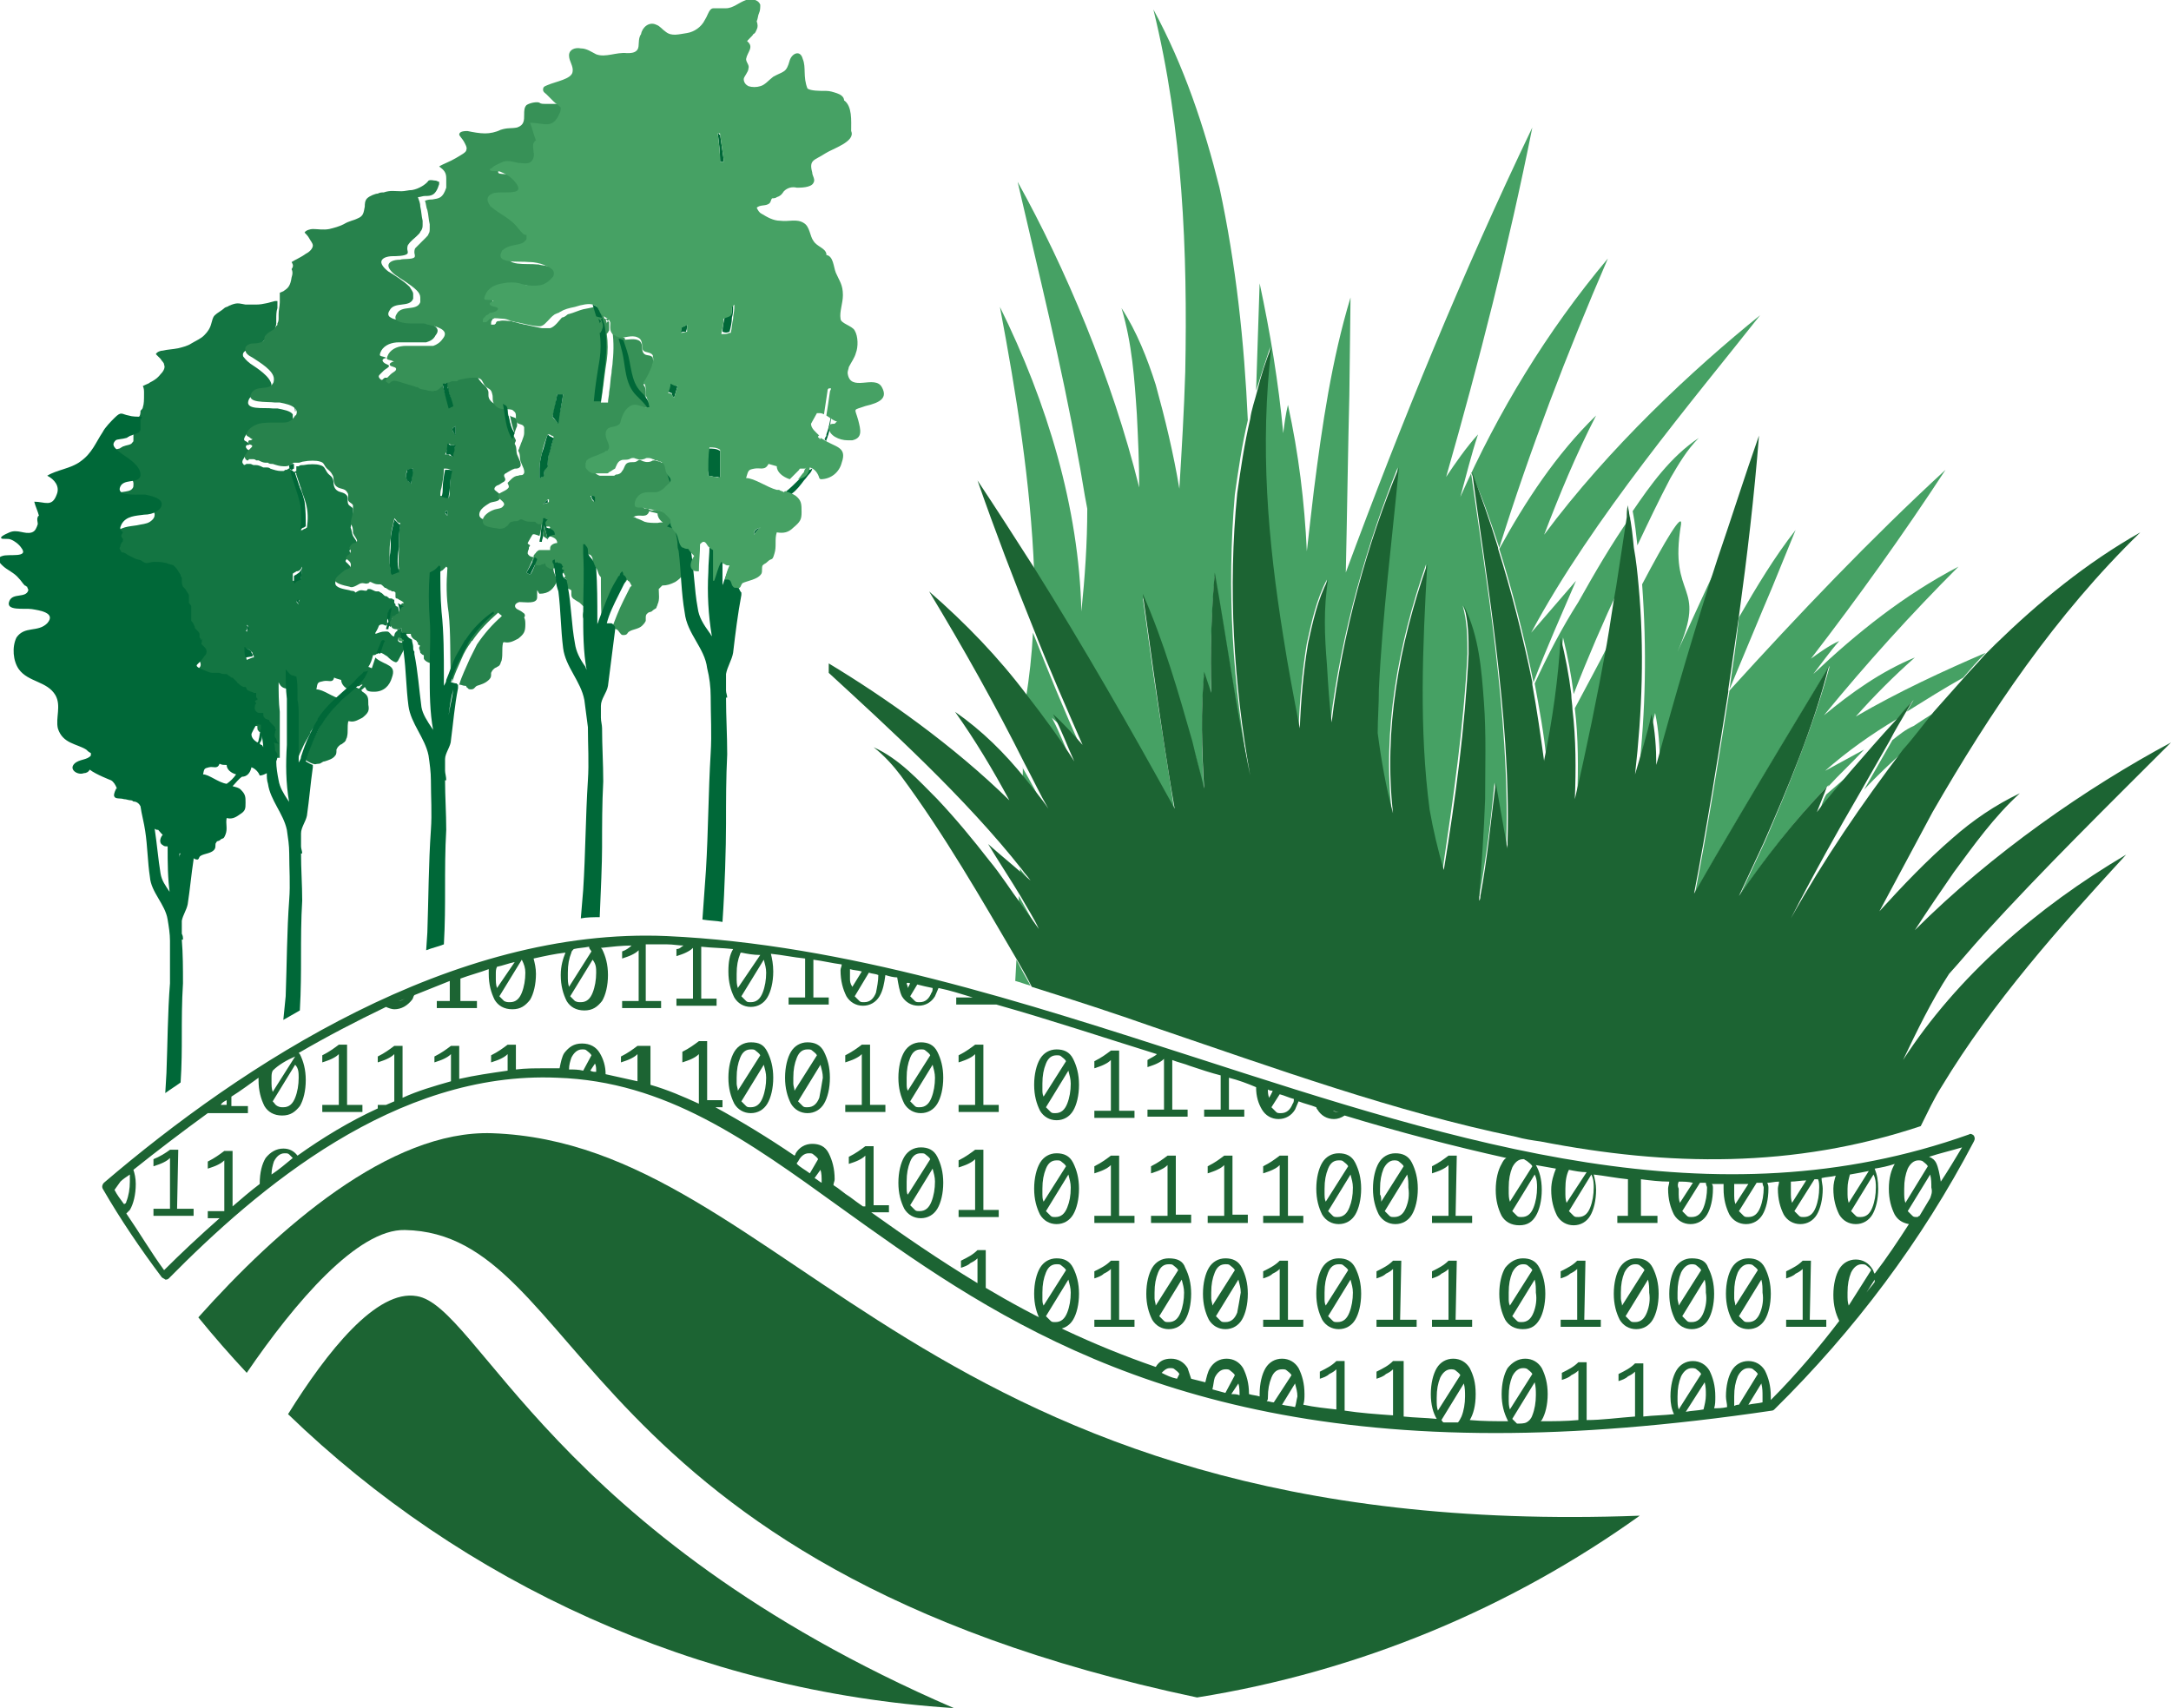 <?xml version="1.0" encoding="utf-8"?>
<!-- Generator: Adobe Illustrator 28.3.0, SVG Export Plug-In . SVG Version: 6.00 Build 0)  -->
<svg version="1.1" id="Layer_1" xmlns="http://www.w3.org/2000/svg" xmlns:xlink="http://www.w3.org/1999/xlink" x="0px" y="0px"
	 viewBox="0 0 183.9 144.7" style="enable-background:new 0 0 183.9 144.7;" xml:space="preserve">
<style type="text/css">
	.st0{fill:#46A164;}
	.st1{fill:#1C6433;}
	.st2{fill:#137542;}
	.st3{fill:#27824C;}
	.st4{fill:#379157;}
	.st5{fill:#006838;}
</style>
<path class="st0" d="M160.3,62.7c-0.8,1.4-1.6,2.8-2.4,4.2c1.1-1.2,2.3-2.3,3.5-3.4c0.8-1.1,1.7-2.2,2.6-3.2
	c-0.7,0.4-1.3,0.8-1.9,1.2C161.4,61.8,160.8,62.3,160.3,62.7L160.3,62.7z"/>
<path class="st0" d="M146.5,58.4c1.1-2.6,2.7-6.5,3.6-8.6l2-4.9c-1.8,2.3-3.3,4.8-4.8,7.4C147.1,54.3,146.8,56.3,146.5,58.4
	L146.5,58.4z"/>
<path class="st0" d="M133.6,67.6c1.1-4.3,1.9-8.7,2.7-13.1c-0.9,1.8-1.9,3.6-2.9,5.5C133.7,62.5,133.7,65.1,133.6,67.6L133.6,67.6z"
	/>
<path class="st0" d="M142.1,55.2c2.6-5.9-0.8-4.3,0.3-10.8c0.1-1-1.3,1.3-3.3,5.1c0.4,5.4,0.3,10.8-0.3,16c0.5-1.7,1-3.4,1.4-5.1
	c0.3,1.4,0.4,2.9,0.4,4.3c1.6-5.9,3.4-11.7,5.2-17.5C144.5,49.9,143.3,52.6,142.1,55.2L142.1,55.2z"/>
<path class="st0" d="M157.2,60.7c1.6-1.8,3.2-3.4,5-5c-2.9,1.2-5.4,3-7.7,4.9c3.6-4.4,7.4-8.6,11.4-12.6c-4.6,2.4-8.6,5.6-12.3,9.1
	c0.7-0.9,1.4-1.9,2.2-2.8c-0.9,0.4-1.7,1-2.4,1.5c4-5.2,7.8-10.5,11.4-16c-6.4,5.9-12.4,12.2-18.3,18.7c-0.9,5.7-1.8,11.4-2.9,17.1
	c2.1-3.7,5.5-9.4,7.3-12.4l4.1-6.8c-1.4,5.1-3.4,10-5.5,14.9c-0.7,1.5-1.4,3-2.1,4.5c2.3-3.3,4.7-6.4,7.5-9.3c0,0.1-0.1,0.2-0.1,0.2
	c1-1.1,2.1-2.1,3.1-3.2c-1.1,0.6-2.2,1.2-3.3,1.8c1.8-1.6,3.9-3.1,6.1-4.4c0.5-0.5,0.9-1.1,1.4-1.6c-0.2,0.3-0.4,0.7-0.6,1
	c1.6-1,3.2-2,4.8-2.9c0.6-0.7,1.2-1.4,1.9-2.1C164.7,56.8,160.8,58.6,157.2,60.7L157.2,60.7z"/>
<path class="st0" d="M154.1,68.8c0.9-1.2,1.8-2.3,2.8-3.4c-0.7,0.6-1.5,1.3-2.2,1.9C154.4,67.8,154.3,68.3,154.1,68.8L154.1,68.8z"
	/>
<path class="st0" d="M130,57.9c0.4,2.2,0.8,4.3,1,6.5c0,0,0,0,0,0c0.6-3.4,1.1-6.9,1.4-10.4c0.4,1.6,0.7,3.2,0.9,4.8
	c1.2-3.1,2.5-6.1,3.9-9.1c0.3-2,0.6-3.9,0.9-5.9c-1.6,2.3-3,4.7-4.4,7.2C132.3,53.2,131.1,55.5,130,57.9L130,57.9z"/>
<path class="st0" d="M127,46.4c2.6-8.3,5.7-16.4,9.2-24.5c-5.2,6.2-9.3,13-12.5,20.2c0.5-1.8,0.9-3.5,1.5-5.3
	c-1,1.1-1.9,2.4-2.7,3.6c2.8-9.8,5.3-19.6,7.3-29.6c-5.9,12.3-11.1,25-15.8,37.7c0.1-4.4,0.2-11.3,0.3-15l0.1-8.3
	c-1.6,5.3-2.4,10.8-3.1,16.3c-0.2,1.7-0.4,3.4-0.6,5.2c-0.2-4.2-0.7-8.3-1.6-12.4c-0.2,0.8-0.3,1.6-0.4,2.4c-0.4-4.3-1.1-8.5-2-12.7
	c-0.1,3-0.2,6-0.3,9.1c0.4-1.3,0.8-2.5,1.2-3.7c-1,8.3-0.3,16.4,1,24.5c0.4,2.6,0.9,5.2,1.4,7.8c0.1-2.4,0.3-4.8,0.7-7.2
	c0.4-1.8,0.8-3.7,1.7-5.4c-0.4,2.4-0.3,4.8-0.1,7.2c0.1,1.6,0.3,3.2,0.4,4.9c0.9-7.6,3.2-15.4,5.7-21.6c-0.6,6.3-1.4,12.6-1.7,18.8
	c-0.1,1.2-0.1,2.4-0.1,3.7c0.3,2.3,0.7,4.5,1.3,6.8c-0.8-7,0.5-14.2,2.9-21.1c-0.4,7-0.7,13.9,0.2,20.8c0.3,1.8,0.7,3.5,1.2,5.1
	c0.9-6.1,1.8-12.2,2.1-18.3c0-1.3,0-2.7-0.4-4.1c1.3,2.6,1.5,5.5,1.7,8.2c0.2,2.8,0.2,5.5,0.1,8.2c-0.1,2.8-0.2,5.6-0.5,8.3
	c0,0.1,0,0.2,0,0.3c0-0.1,0-0.3,0.1-0.4c0.6-3.2,1-6.5,1.3-9.6c0.3,1.7,0.6,3.4,0.9,5.1c0,0.2,0.1,0.3,0.1,0.5c0-0.2,0-0.4,0-0.7
	c0.3-10.4-1.8-22.7-3-31.2C125.5,41.9,126.2,44,127,46.4L127,46.4z"/>
<path class="st0" d="M86,83.1c0.4,0.1,0.9,0.3,1.3,0.4c-0.4-0.7-0.8-1.4-1.2-2.2L86,83.1L86,83.1z"/>
<path class="st0" d="M86.3,76.5c0.5,0.7,1,1.4,1.5,2.1c-0.5-0.9-1-1.8-1.5-2.7L86.3,76.5L86.3,76.5z"/>
<path class="st0" d="M143.9,37.1c-2.4,1.6-4.1,4-5.6,6.2c0.2,1,0.3,2,0.4,2.9c0.9-1.9,1.8-3.8,2.8-5.7
	C142.2,39.3,142.9,38.1,143.9,37.1L143.9,37.1z"/>
<path class="st0" d="M129.7,53.6c5.2-9.7,13.8-19.8,19.4-26.9c-5.7,4.6-12.8,11.2-18.3,18.6c1.3-3.4,2.7-6.8,4.4-10.1
	c-3.4,3.3-6,7.3-8.2,11.3c1.1,3.5,2.1,7.4,2.9,11.3c1.1-2.9,2.4-5.8,3.6-8.6C132.3,50.6,131,52.1,129.7,53.6L129.7,53.6z"/>
<path class="st0" d="M86.4,73.9c0.2,0.2,0.5,0.4,0.7,0.6c-0.2-0.3-0.5-0.6-0.7-0.9L86.4,73.9L86.4,73.9z"/>
<path class="st0" d="M87.5,53.6c-0.1,1.9-0.3,3.7-0.6,5.6c1.4,1.8,2.8,3.7,4,5.6c-0.6-1.3-1.1-2.7-1.8-4c0.9,0.8,1.8,1.7,2.5,2.6
	C90.1,60.1,88.8,56.9,87.5,53.6z"/>
<path class="st0" d="M104.6,41.9c0.3-2.1,0.6-4.2,1.1-6.3c-0.3-6.6-1-13.2-2.4-19.7c-1.3-5.2-3-10.3-5.6-15.1
	c2.5,10.2,2.9,20.5,2.7,30.7c-0.1,3.3-0.3,6.6-0.5,9.9c-0.5-3-1.2-5.9-2-8.8c-0.7-2.2-1.6-4.5-2.9-6.5c0.9,3,1.1,6,1.3,9
	c0.1,2,0.2,4.1,0.2,6.2c-2.3-9.3-6.3-18.7-10.3-25.9c1.8,7.8,3.7,15.4,5.1,23.2c0.3,1.5,0.5,3,0.8,4.5c0,2.9-0.2,5.8-0.5,8.7
	c-0.2-8.8-2.9-17.7-6.9-25.8c1.4,7.4,2.6,14.9,2.9,22.4c4.2,6.7,8.1,13.5,11.9,20.4c-0.5-3.4-1.4-8.9-1.8-11.7l-0.9-6.5
	c1.8,4,3,8.2,4.2,12.5c0.4,1.3,0.7,2.7,1,4c-0.2-3.3-0.3-6.6,0-9.9c0.2,0.6,0.4,1.2,0.6,1.8c-0.1-3.4,0-6.8,0.3-10.2
	c1,5.6,1.8,11.4,3,17.2C104.4,58,103.9,50,104.6,41.9L104.6,41.9z"/>
<path class="st0" d="M86.6,66.2c0.7,0.8,1.4,1.7,2,2.6c-0.6-1.3-1.3-2.6-2-3.8C86.7,64.9,86.6,66.2,86.6,66.2z"/>
<path class="st1" d="M161.2,89.8c1.2-2.5,2.4-5,3.9-7.3c1-1.1,1.9-2.2,2.9-3.3c5.1-5.6,10.5-10.9,15.9-16.3
	c-7.1,3.8-15.2,9.4-21.7,15.9c1.1-1.7,2.2-3.3,3.3-4.9c1.7-2.3,3.4-4.7,5.6-6.7c-2.1,1-4,2.3-5.7,3.8c-2.2,1.9-4.2,4-6.2,6.2
	c1.5-2.8,3-5.6,4.5-8.4c4.9-8.5,10.4-16.7,17.6-23.7c-4.6,2.6-8.6,5.9-12.3,9.5c-0.3,0.3-0.6,0.6-0.9,0.9c-0.6,0.7-1.3,1.4-1.9,2.1
	c-0.8,0.9-1.6,1.8-2.4,2.7c-0.9,1.1-1.7,2.2-2.6,3.2c-3.5,4.6-6.7,9.3-9.5,14.3c1.9-3.7,3.9-7.3,6-10.9c0.8-1.4,1.6-2.8,2.4-4.2
	c0.4-0.8,0.9-1.6,1.3-2.3c0.2-0.3,0.4-0.7,0.6-1c-0.5,0.5-0.9,1-1.4,1.6c-1.3,1.4-2.6,2.9-3.9,4.4c-0.9,1.1-1.9,2.2-2.8,3.4
	c0.2-0.5,0.4-1,0.6-1.5c0.1-0.2,0.1-0.3,0.2-0.5c0-0.1,0.1-0.2,0.1-0.2c-2.8,2.9-5.3,6.1-7.5,9.3c0.7-1.5,1.4-3,2.1-4.5
	c2.1-4.8,4.2-9.8,5.5-14.9l-4.1,6.8c-1.8,3-5.2,8.7-7.3,12.4c1.1-5.7,2-11.4,2.9-17.1c0-0.1,0-0.1,0-0.2c0.3-2.1,0.6-4.1,0.9-6.2
	c0.7-5.1,1.3-10.2,1.7-15.3c-1.2,3.4-2.3,6.9-3.5,10.4c-1.9,5.8-3.6,11.6-5.2,17.5c0-1.4-0.1-2.9-0.4-4.3c-0.4,1.8-0.9,3.4-1.4,5.1
	c0.6-5.3,0.8-10.6,0.3-16c-0.1-1.1-0.2-2.1-0.4-3.2c-0.1-1-0.2-2-0.4-2.9c0-0.2-0.1-0.4-0.1-0.7c-0.1,0.3-0.1,0.7-0.1,1
	c-0.3,2-0.6,3.9-0.9,5.9c-0.3,1.6-0.5,3.2-0.8,4.9c-0.8,4.4-1.7,8.8-2.7,13.1c0.1-2.5,0.1-5.1-0.2-7.6c0-0.4-0.1-0.8-0.1-1.3
	c-0.2-1.6-0.5-3.2-0.9-4.8c-0.2,3.5-0.7,7-1.4,10.4c0,0,0,0,0,0.1c0,0,0,0,0,0c-0.3-2.2-0.6-4.3-1-6.5c0-0.1,0-0.1,0-0.2
	c-0.8-3.9-1.8-7.8-2.9-11.3c0,0,0-0.1,0-0.1c-0.7-2.3-1.5-4.5-2.2-6.4c1.1,8.4,3.3,20.7,3,31.2c0,0.2,0,0.4,0,0.7
	c0-0.2-0.1-0.3-0.1-0.5c-0.3-1.7-0.6-3.4-0.9-5.1c-0.4,3.1-0.7,6.4-1.3,9.6c0,0.1,0,0.3-0.1,0.4c0-0.1,0-0.2,0-0.3
	c0.2-2.8,0.4-5.5,0.5-8.3c0-2.7,0.1-5.5-0.1-8.2c-0.2-2.7-0.4-5.6-1.7-8.2c0.4,1.4,0.4,2.7,0.4,4.1c-0.3,6.2-1.1,12.2-2.1,18.3
	c-0.5-1.7-0.9-3.4-1.2-5.1c-0.9-6.8-0.6-13.8-0.2-20.8c-2.4,6.8-3.7,14.1-2.9,21.1c-0.6-2.2-1-4.5-1.3-6.8c0-1.2,0.1-2.4,0.1-3.7
	c0.3-6.3,1.1-12.5,1.7-18.8c-2.6,6.2-4.8,14-5.7,21.6c-0.2-1.6-0.3-3.2-0.4-4.9c-0.2-2.4-0.3-4.8,0.1-7.2c-0.9,1.7-1.3,3.6-1.7,5.4
	c-0.4,2.4-0.6,4.8-0.7,7.2c-0.5-2.6-1-5.2-1.4-7.8c-1.3-8.1-2-16.1-1-24.5c-0.5,1.2-0.9,2.5-1.2,3.7c-0.2,0.8-0.5,1.6-0.6,2.4
	c-0.5,2.1-0.8,4.2-1.1,6.3c-0.8,8.1-0.3,16.1,1.1,23.9c-1.2-5.7-2-11.6-3-17.2c-0.3,3.4-0.4,6.8-0.3,10.2c-0.2-0.6-0.4-1.2-0.6-1.8
	c-0.3,3.3-0.2,6.6,0,9.9c-0.3-1.3-0.7-2.7-1-4c-1.2-4.2-2.4-8.4-4.2-12.5l0.9,6.5c0.4,2.9,1.2,8.3,1.8,11.7
	c-3.8-6.9-7.7-13.7-11.9-20.4c-1.6-2.5-3.2-5-4.8-7.4c1.5,4.3,3.1,8.5,4.8,12.7c1.3,3.3,2.7,6.5,4.1,9.7c-0.8-0.9-1.6-1.8-2.5-2.6
	c0.7,1.3,1.2,2.7,1.8,4c-1.2-1.9-2.6-3.8-4-5.6c-2.4-3.2-5.2-6.1-8.3-8.8c2.9,4.8,5.6,9.6,8.1,14.6c0.7,1.3,1.3,2.6,2,3.8
	c-0.6-0.9-1.3-1.7-2-2.6c-1.7-2.1-3.6-4-5.9-5.6c1.7,2.4,3.2,4.9,4.6,7.5c-4.8-4.7-10.5-8.7-15.3-11.6V57c5,4.6,11.6,10.6,16.4,16.7
	c0.2,0.3,0.5,0.6,0.7,0.9c-0.2-0.2-0.5-0.4-0.7-0.6c-0.9-0.8-1.9-1.6-2.9-2.5c0.9,1.5,1.9,3,2.8,4.5c0.5,0.9,1.1,1.8,1.5,2.7
	c-0.5-0.7-1-1.4-1.5-2.1c-0.9-1.2-1.7-2.5-2.7-3.7c-1.4-1.8-2.8-3.5-4.4-5.2c-1.6-1.6-3.2-3.4-5.4-4.4c0.9,0.7,1.7,1.6,2.3,2.4
	c3.7,5,6.8,10.4,9.9,15.7c0.4,0.7,0.8,1.4,1.2,2.2c3.5,1.1,6.9,2.2,10.3,3.4c10.3,3.5,20.5,7.2,30.7,9.3c0.7,0.2,1.4,0.3,2.1,0.4
	c10.8,2.1,21.4,2.3,32.2-1.3c0.6-1.2,1.1-2.3,1.8-3.4c4.3-7.1,9.9-13.4,15.6-19.6C172.5,76.9,165.8,82.7,161.2,89.8L161.2,89.8z"/>
<path class="st1" d="M34.3,104.2c15.2,0.3,14.1,28.4,67.1,39.6c13.8-2.2,26.6-7.6,37.5-15.4C77.9,130.7,66.8,96.9,41.7,96
	c-8.7-0.3-18.2,8.1-24.9,15.6c1.3,1.6,2.7,3.2,4.1,4.7C25,110.3,30.3,104.1,34.3,104.2L34.3,104.2z"/>
<path class="st1" d="M35.3,109.8c-3.4-0.6-7.6,4.7-10.9,10c14.8,14.3,34.6,23.5,56.4,24.9C46.8,130,40.5,110.6,35.3,109.8
	L35.3,109.8z"/>
<path class="st1" d="M167.2,96.2c-0.1-0.1-0.3-0.2-0.4-0.1c-21.6,7.7-42.9,0.8-65.5-6.5C86.7,84.9,71.7,80,56.5,79.3
	c-18.2-0.8-36,10.9-47.7,20.9c-0.1,0.1-0.2,0.3-0.1,0.5c1.5,2.6,3.2,5.1,5,7.5c0.1,0.1,0.2,0.1,0.3,0.2c0.1,0,0.2,0,0.3-0.1
	c7.5-7.6,19.2-17.6,32.9-17c9.2,0.3,16.1,5.3,24,11c12.1,8.7,26.6,19.1,55.5,19.1c6.9,0,14.6-0.6,23.4-1.9c0.1,0,0.2-0.1,0.2-0.1
	c6.8-6.7,12.5-14.3,16.9-22.7C167.3,96.5,167.3,96.4,167.2,96.2L167.2,96.2z M163.5,101.5c-0.3,0.5-0.6,1-0.9,1.5
	c-0.1,0-0.1,0.1-0.2,0.1c-0.2,0-0.3,0-0.4-0.1c-0.1-0.1-0.2-0.2-0.4-0.4l1.9-3.1c0.1,0.4,0.1,0.7,0.1,1.1
	C163.7,101,163.6,101.2,163.5,101.5z M161.4,101.9c-0.1-0.3-0.1-0.6-0.1-0.7c0-0.2,0-0.3,0-0.5c0-0.7,0.1-1.2,0.3-1.7
	c0.2-0.4,0.5-0.7,0.9-0.7c0.1,0,0.3,0,0.4,0.1s0.3,0.2,0.4,0.4L161.4,101.9z M158.9,100.6c0,0.6-0.1,1.2-0.3,1.7
	c-0.2,0.5-0.5,0.8-1,0.8c-0.2,0-0.3,0-0.4-0.1c-0.1-0.1-0.2-0.2-0.4-0.4l1.9-3.1C158.9,99.9,158.9,100.3,158.9,100.6L158.9,100.6z
	 M156.6,101.9c-0.1-0.3-0.1-0.6-0.1-0.7c0-0.2,0-0.3,0-0.5c0-0.5,0.1-0.8,0.2-1.2c0.6-0.1,1.1-0.2,1.6-0.3L156.6,101.9L156.6,101.9z
	 M154.1,100.6c0,0.6-0.1,1.2-0.3,1.7c-0.2,0.5-0.5,0.8-1,0.8c-0.2,0-0.3,0-0.4-0.1c-0.1-0.1-0.2-0.2-0.4-0.4l1.7-2.7
	c0.1,0,0.2,0,0.3,0C154.1,100.1,154.1,100.4,154.1,100.6L154.1,100.6z M151.7,100.1c0.4,0,0.9-0.1,1.3-0.1l-1.2,1.9
	c-0.1-0.3-0.1-0.6-0.1-0.7c0-0.2,0-0.3,0-0.5C151.7,100.4,151.7,100.3,151.7,100.1L151.7,100.1z M149.4,100.6c0,0.6-0.1,1.2-0.3,1.7
	c-0.2,0.5-0.5,0.8-1,0.8c-0.2,0-0.3,0-0.4-0.1c-0.1-0.1-0.2-0.2-0.4-0.4l1.5-2.4c0.2,0,0.4,0,0.5,0
	C149.3,100.4,149.4,100.5,149.4,100.6L149.4,100.6z M146.9,100.3c0.4,0,0.8,0,1.2,0l-1.1,1.7c-0.1-0.3-0.1-0.6-0.1-0.7
	c0-0.2,0-0.3,0-0.5S146.9,100.4,146.9,100.3L146.9,100.3z M144.6,100.6c0,0.6-0.1,1.2-0.3,1.7c-0.2,0.5-0.5,0.8-1,0.8
	c-0.2,0-0.3,0-0.4-0.1c-0.1-0.1-0.2-0.2-0.4-0.4l1.5-2.4c0.2,0,0.3,0,0.5,0C144.5,100.4,144.6,100.5,144.6,100.6L144.6,100.6z
	 M142.2,100.1c0.4,0,0.8,0,1.2,0.1l-1.1,1.7c-0.1-0.3-0.1-0.6-0.1-0.7c0-0.2,0-0.3,0-0.5C142.1,100.5,142.1,100.3,142.2,100.1
	L142.2,100.1z M135,100.6c0,0.6-0.1,1.2-0.3,1.7c-0.2,0.5-0.5,0.8-1,0.8c-0.2,0-0.3,0-0.4-0.1c-0.1-0.1-0.2-0.2-0.4-0.4l1.9-3.1
	C135,99.9,135,100.3,135,100.6L135,100.6z M132.7,101.9c-0.1-0.3-0.1-0.6-0.1-0.7c0-0.2,0-0.3,0-0.5c0-0.7,0.1-1.2,0.3-1.6
	c0.5,0.1,1,0.2,1.5,0.2L132.7,101.9L132.7,101.9z M130.2,100.6c0,0.6-0.1,1.2-0.3,1.7c-0.2,0.5-0.5,0.8-1,0.8c-0.2,0-0.3,0-0.4-0.1
	c-0.1-0.1-0.2-0.2-0.4-0.4l1.9-3.1C130.2,99.9,130.2,100.3,130.2,100.6L130.2,100.6z M129.4,98.4c0.1,0.1,0.3,0.2,0.4,0.4l-1.9,3
	c-0.1-0.3-0.1-0.6-0.1-0.7c0-0.2,0-0.3,0-0.5c0-0.7,0.1-1.2,0.3-1.7c0.2-0.4,0.5-0.7,0.9-0.7c0,0,0,0,0.1,0
	C129.2,98.3,129.3,98.3,129.4,98.4L129.4,98.4z M113.4,94.2C113.4,94.2,113.4,94.2,113.4,94.2c-0.2,0-0.3,0-0.5-0.1c0,0,0,0,0,0
	C113,94.1,113.2,94.2,113.4,94.2L113.4,94.2z M108.4,92.7c0.4,0.1,0.8,0.3,1.2,0.4c0,0.1,0,0.3-0.1,0.4c-0.2,0.5-0.5,0.8-1,0.8
	c-0.2,0-0.3,0-0.4-0.1s-0.2-0.2-0.4-0.4L108.4,92.7L108.4,92.7z M107.5,93c-0.1-0.3-0.1-0.5-0.1-0.7c0.2,0.1,0.3,0.1,0.4,0.1
	C107.8,92.5,107.5,93,107.5,93z M77.7,83.4c0.4,0.1,0.8,0.2,1.3,0.3c0,0.1,0,0.3-0.1,0.4c-0.2,0.5-0.5,0.8-1,0.8
	c-0.2,0-0.3,0-0.4-0.1c-0.1-0.1-0.2-0.2-0.4-0.4L77.7,83.4L77.7,83.4z M77.1,83.3l-0.2,0.4c0-0.2-0.1-0.3-0.1-0.4
	C76.9,83.2,77,83.3,77.1,83.3z M72,82.1c0.3,0.1,0.7,0.1,1,0.2l-0.8,1.3C72,83.3,72,83.1,72,82.9c0-0.2,0-0.3,0-0.5
	C72,82.3,72,82.2,72,82.1L72,82.1z M73.6,82.4c0.3,0.1,0.6,0.1,0.8,0.2c0,0.5-0.1,1-0.2,1.5c-0.2,0.5-0.5,0.8-1,0.8
	c-0.2,0-0.3,0-0.4-0.1s-0.2-0.2-0.4-0.4L73.6,82.4L73.6,82.4z M64.9,82.4c0,0.6-0.1,1.2-0.3,1.7c-0.2,0.5-0.5,0.8-1,0.8
	c-0.2,0-0.3,0-0.4-0.1s-0.2-0.2-0.4-0.4l1.9-3.1C64.8,81.7,64.9,82,64.9,82.4L64.9,82.4z M62.5,83.7c-0.1-0.3-0.1-0.6-0.1-0.7
	c0-0.2,0-0.3,0-0.5c0-0.7,0.1-1.2,0.3-1.7c0-0.1,0.1-0.1,0.1-0.1c0.5,0.1,1,0.2,1.6,0.2L62.5,83.7L62.5,83.7z M50.5,82.4
	c0,0.6-0.1,1.2-0.3,1.7c-0.2,0.5-0.5,0.8-1,0.8c-0.2,0-0.3,0-0.5-0.1c-0.1-0.1-0.2-0.2-0.4-0.4l1.9-3.1C50.5,81.7,50.5,82,50.5,82.4
	L50.5,82.4z M50.1,80.6l-1.9,3c-0.1-0.3-0.1-0.6-0.1-0.7c0-0.2,0-0.3,0-0.5c0-0.7,0.1-1.2,0.3-1.7c0-0.1,0.1-0.2,0.2-0.3
	c0.4-0.1,0.8-0.1,1.3-0.2C49.9,80.4,50,80.4,50.1,80.6z M44.5,82.4c0,0.6-0.1,1.2-0.3,1.7c-0.2,0.5-0.5,0.8-1,0.8
	c-0.2,0-0.3,0-0.5-0.1c-0.1-0.1-0.2-0.2-0.4-0.4l1.9-3.1C44.4,81.7,44.5,82,44.5,82.4L44.5,82.4z M42.1,83.7
	c-0.1-0.3-0.1-0.6-0.1-0.7c0-0.2,0-0.3,0-0.5c0-0.2,0-0.4,0.1-0.6c0.5-0.1,1-0.3,1.5-0.4L42.1,83.7L42.1,83.7z M34.3,84.6
	c-0.2,0.1-0.3,0.2-0.6,0.2C33.9,84.8,34.1,84.7,34.3,84.6z M25.3,91.3c0,0.6-0.1,1.2-0.3,1.7c-0.2,0.5-0.5,0.8-1,0.8
	c-0.2,0-0.3,0-0.5-0.1s-0.2-0.2-0.4-0.4l1.9-3.1C25.3,90.5,25.3,90.9,25.3,91.3L25.3,91.3z M25,89.5l-1.9,3
	c-0.1-0.3-0.1-0.6-0.1-0.7c0-0.2,0-0.3,0-0.5c0-0.2,0-0.4,0.1-0.6C23.6,90.2,24.3,89.8,25,89.5C24.9,89.5,24.9,89.5,25,89.5L25,89.5
	z M19.2,93.2v0.4h-0.5C18.8,93.4,19,93.3,19.2,93.2z M11,100.1c0,0.6-0.1,1.2-0.3,1.7c0,0.1-0.1,0.2-0.2,0.2
	c-0.3-0.4-0.6-0.8-0.8-1.2l0.5-0.7c0.2-0.2,0.5-0.4,0.8-0.6C11,99.7,11,99.9,11,100.1L11,100.1z M23,99.5c0-0.4,0.1-0.8,0.2-1.1
	c0.2-0.4,0.5-0.7,0.9-0.7c0.2,0,0.3,0,0.4,0.1c0.1,0.1,0.2,0.2,0.3,0.3C24.2,98.6,23.6,99.1,23,99.5z M49.4,90.7
	c-0.4-0.1-0.8-0.1-1.2-0.1c0-0.4,0.1-0.7,0.2-1c0.2-0.4,0.5-0.7,0.9-0.7c0.2,0,0.3,0,0.4,0.1s0.3,0.2,0.4,0.4L49.4,90.7z M50.4,90.1
	c0.1,0.2,0.1,0.4,0.1,0.7c-0.2,0-0.3,0-0.5-0.1L50.4,90.1z M69.6,100.2c-0.2-0.1-0.4-0.3-0.6-0.4l0.5-0.7
	C69.6,99.4,69.6,99.7,69.6,100.2C69.6,100.1,69.6,100.1,69.6,100.2L69.6,100.2z M68.6,99.4c-0.4-0.3-0.8-0.5-1.1-0.8
	c0-0.1,0-0.1,0.1-0.2c0.2-0.4,0.5-0.7,0.9-0.7c0.2,0,0.3,0,0.4,0.1s0.3,0.2,0.4,0.4L68.6,99.4z M99.7,116.8
	c-0.5-0.1-0.9-0.3-1.3-0.5c0.2-0.2,0.4-0.4,0.7-0.4c0.2,0,0.3,0,0.4,0.1s0.3,0.2,0.4,0.4L99.7,116.8L99.7,116.8z M103.8,118
	c-0.4-0.1-0.7-0.2-1.1-0.3c0.1-0.4,0.1-0.7,0.2-1c0.2-0.4,0.5-0.7,0.9-0.7c0.2,0,0.3,0,0.4,0.1s0.3,0.2,0.4,0.4L103.8,118L103.8,118
	z M104.9,117.2c0.1,0.3,0.1,0.7,0.1,1c-0.2-0.1-0.5-0.1-0.7-0.1L104.9,117.2z M107.4,118.4c0-0.7,0.1-1.2,0.3-1.7s0.5-0.7,0.9-0.7
	c0.2,0,0.3,0,0.4,0.1s0.3,0.2,0.4,0.4l-1.5,2.3c-0.2,0-0.4-0.1-0.6-0.1C107.4,118.6,107.4,118.5,107.4,118.4z M109.7,119.2
	c-0.4-0.1-0.7-0.1-1.1-0.2l1.1-1.8c0.1,0.4,0.2,0.7,0.2,1.1C109.8,118.7,109.8,118.9,109.7,119.2L109.7,119.2z M121.7,118.4
	c0-0.7,0.1-1.2,0.3-1.7c0.2-0.4,0.5-0.7,0.9-0.7c0.1,0,0.3,0,0.4,0.1s0.3,0.2,0.4,0.4l-1.9,3c-0.1-0.3-0.1-0.6-0.1-0.7
	C121.7,118.7,121.7,118.5,121.7,118.4z M122.1,120.3l1.9-3.1c0.1,0.4,0.1,0.7,0.1,1.1c0,0.6-0.1,1.2-0.3,1.7
	c-0.1,0.2-0.2,0.4-0.3,0.5c-0.4,0-0.8,0-1.2,0C122.2,120.5,122.2,120.4,122.1,120.3L122.1,120.3z M127.8,118.3
	c0-0.7,0.1-1.2,0.3-1.7c0.2-0.4,0.5-0.7,0.9-0.7c0.1,0,0.3,0,0.4,0.1s0.3,0.2,0.4,0.4l-1.9,3c-0.1-0.3-0.1-0.6-0.1-0.7
	C127.8,118.6,127.8,118.4,127.8,118.3z M128.5,120.6c-0.1-0.1-0.2-0.2-0.4-0.4l1.9-3.1c0.1,0.4,0.1,0.7,0.1,1.1
	c0,0.6-0.1,1.2-0.3,1.7c-0.1,0.3-0.3,0.5-0.5,0.6C129.1,120.6,128.8,120.6,128.5,120.6C128.5,120.6,128.5,120.6,128.5,120.6
	L128.5,120.6z M142.1,118.3c0-0.7,0.1-1.2,0.3-1.7c0.2-0.4,0.5-0.7,0.9-0.7c0.1,0,0.3,0,0.4,0.1s0.3,0.2,0.4,0.4l-1.9,3
	c-0.1-0.3-0.1-0.6-0.1-0.7C142.1,118.6,142.1,118.4,142.1,118.3z M144.4,117.1c0.1,0.4,0.1,0.7,0.1,1.1c0,0.4-0.1,0.8-0.2,1.2
	c-0.5,0.1-1,0.1-1.5,0.2L144.4,117.1L144.4,117.1z M146.9,118.8c0-0.2,0-0.4,0-0.5c0-0.7,0.1-1.2,0.3-1.7c0.2-0.4,0.5-0.7,0.9-0.7
	c0.1,0,0.3,0,0.4,0.1s0.3,0.2,0.4,0.4l-1.6,2.6c-0.1,0-0.2,0-0.4,0.1C146.9,119,146.9,118.9,146.9,118.8L146.9,118.8z M149.3,118.8
	c-0.4,0.1-0.8,0.1-1.2,0.2l1.1-1.8c0.1,0.4,0.1,0.7,0.1,1.1C149.3,118.5,149.3,118.6,149.3,118.8z M150,118.6c0-0.1,0-0.2,0-0.3
	c0-0.9-0.2-1.6-0.5-2.2c-0.3-0.5-0.8-0.8-1.4-0.8s-1.1,0.3-1.4,0.8c-0.3,0.5-0.5,1.3-0.5,2.2c0,0.3,0.1,0.6,0.1,0.9
	c-0.4,0.1-0.8,0.1-1.1,0.1c0.1-0.3,0.1-0.6,0.1-1c0-0.9-0.2-1.6-0.5-2.2c-0.3-0.5-0.8-0.8-1.4-0.8s-1.1,0.3-1.4,0.8
	c-0.3,0.5-0.5,1.3-0.5,2.2c0,0.6,0.1,1.1,0.3,1.5c-0.9,0.1-1.7,0.1-2.6,0.2v-4.5h-0.7c-0.4,0.4-0.8,0.6-1.4,0.9v0.6
	c0.3-0.1,0.6-0.2,0.8-0.4c0.2-0.1,0.4-0.2,0.6-0.4v3.8c-1.4,0.1-2.8,0.3-4.1,0.3v-4.9h-0.7c-0.4,0.4-0.8,0.6-1.4,0.9v0.6
	c0.3-0.1,0.6-0.2,0.8-0.4c0.2-0.1,0.4-0.2,0.6-0.4v4.2c-1.1,0.1-2.1,0.1-3.2,0.1c0,0,0,0,0.1-0.1c0.3-0.5,0.5-1.3,0.5-2.2
	s-0.2-1.6-0.5-2.2c-0.3-0.5-0.8-0.8-1.4-0.8s-1.1,0.3-1.5,0.8c-0.3,0.5-0.5,1.3-0.5,2.2s0.2,1.6,0.5,2.2c0,0.1,0.1,0.1,0.1,0.1
	c-1.1,0-2.2,0-3.3-0.1c0.3-0.5,0.5-1.2,0.5-2.2s-0.2-1.6-0.5-2.2c-0.3-0.5-0.8-0.8-1.4-0.8s-1.1,0.3-1.4,0.8
	c-0.3,0.5-0.5,1.3-0.5,2.2s0.2,1.6,0.5,2.1c-1-0.1-1.9-0.1-2.8-0.2v-4.7H118c-0.4,0.4-0.8,0.6-1.4,0.9v0.6c0.3-0.1,0.6-0.2,0.8-0.4
	c0.2-0.1,0.4-0.2,0.6-0.4v3.9c-1.4-0.1-2.8-0.2-4.1-0.4v-4.2h-0.7c-0.4,0.4-0.8,0.6-1.4,0.9v0.6c0.3-0.1,0.6-0.2,0.8-0.4
	c0.2-0.1,0.4-0.2,0.6-0.4v3.4c-0.9-0.1-1.9-0.2-2.8-0.4c0.1-0.3,0.1-0.6,0.1-0.9c0-0.9-0.2-1.6-0.5-2.2c-0.3-0.5-0.8-0.8-1.4-0.8
	s-1.1,0.3-1.4,0.8c-0.3,0.5-0.5,1.3-0.5,2.2c0,0.1,0,0.1,0,0.2c-0.3-0.1-0.6-0.1-0.9-0.2l0,0c0-0.9-0.2-1.6-0.5-2.2
	c-0.3-0.5-0.8-0.8-1.4-0.8s-1.1,0.3-1.4,0.8c-0.2,0.3-0.3,0.8-0.4,1.2c-0.4-0.1-0.8-0.2-1.2-0.3c-0.1-0.3-0.2-0.6-0.3-0.9
	c-0.3-0.5-0.8-0.8-1.4-0.8c-0.6,0-1,0.2-1.3,0.7c-5.5-1.9-10.2-4.2-14.4-6.7v-3.2h-0.7c-0.4,0.4-0.8,0.6-1.4,0.9v0.6
	c0.3-0.1,0.6-0.2,0.8-0.4c0.2-0.1,0.4-0.2,0.6-0.4v2.1c-3.3-2-6.2-4-9-6h1.5v-0.6h-1.3v-5h-0.7c-0.4,0.3-0.8,0.6-1.4,0.9v0.6
	c0.3-0.1,0.6-0.2,0.8-0.3c0.2-0.1,0.4-0.2,0.6-0.4v4.3h-0.2c-0.3-0.2-0.7-0.5-1.1-0.8c-0.5-0.3-0.9-0.7-1.4-1c0-0.2,0.1-0.3,0.1-0.5
	c0-0.9-0.2-1.6-0.5-2.2s-0.8-0.8-1.4-0.8s-1.1,0.3-1.4,0.8c0,0.1-0.1,0.2-0.1,0.2c-2.2-1.5-4.5-2.9-6.7-4.1h0.6v-0.6h-1.3v-5h-0.7
	c-0.4,0.3-0.8,0.6-1.4,0.9V90c0.3-0.1,0.6-0.2,0.8-0.3c0.2-0.1,0.4-0.2,0.6-0.4v4.2c-1.3-0.6-2.7-1.2-4.1-1.6v-3.3H54
	c-0.4,0.3-0.8,0.6-1.4,0.9V90c0.3-0.1,0.6-0.2,0.8-0.3c0.2-0.1,0.4-0.2,0.6-0.4v2.3c-0.9-0.2-1.8-0.4-2.7-0.6c0-0.7-0.2-1.3-0.5-1.8
	c-0.3-0.5-0.8-0.8-1.5-0.8s-1.1,0.3-1.5,0.8c-0.2,0.3-0.3,0.8-0.4,1.3c-0.1,0-0.1,0-0.2,0c-0.4,0-0.7,0-1.1,0c-0.8,0-1.6,0-2.4,0.1
	v-2.1h-0.7c-0.4,0.3-0.8,0.6-1.4,0.9V90c0.3-0.1,0.6-0.2,0.8-0.3c0.2-0.1,0.4-0.2,0.6-0.4v1.4c-1.4,0.2-2.8,0.4-4.1,0.7v-2.8h-0.7
	c-0.4,0.3-0.8,0.6-1.4,0.9V90c0.3-0.1,0.6-0.2,0.8-0.3c0.2-0.1,0.4-0.2,0.6-0.4v2.3c-1.4,0.4-2.8,0.8-4.1,1.4v-4.4h-0.7
	c-0.4,0.3-0.8,0.6-1.4,0.9V90c0.3-0.1,0.6-0.2,0.8-0.3c0.2-0.1,0.4-0.2,0.6-0.4v4c-0.2,0.1-0.5,0.2-0.7,0.3h-0.7v0.3
	c-2.4,1.1-4.7,2.5-6.8,4c-0.3-0.4-0.7-0.6-1.2-0.6c-0.6,0-1.1,0.3-1.5,0.8c-0.3,0.5-0.5,1.2-0.5,2.2c-0.8,0.6-1.6,1.3-2.3,1.9v-4.7
	h-0.7c-0.4,0.3-0.8,0.6-1.4,0.9v0.6c0.3-0.1,0.6-0.2,0.8-0.3c0.2-0.1,0.4-0.2,0.6-0.4v4.3h-1.4v0.6h1c-1.7,1.5-3.3,3-4.7,4.4
	c-1.1-1.5-2.1-3.2-3.2-4.8c0.1-0.1,0.2-0.2,0.3-0.3c0.3-0.5,0.5-1.3,0.5-2.2c0-0.5-0.1-0.9-0.2-1.2c2-1.6,4.1-3.2,6.3-4.8h3.4v-0.6
	h-1.4v-0.8c0.8-0.5,1.6-1.1,2.3-1.6c0,0.1,0,0.1,0,0.2c0,0.9,0.2,1.6,0.5,2.2c0.3,0.5,0.8,0.8,1.5,0.8s1.1-0.3,1.5-0.8
	c0.3-0.5,0.5-1.3,0.5-2.2s-0.2-1.6-0.5-2.2c0,0,0,0-0.1-0.1c2.4-1.4,4.9-2.7,7.4-3.9c0.2,0.1,0.5,0.2,0.7,0.2c0.6,0,1.1-0.3,1.5-0.8
	c0.1-0.1,0.1-0.3,0.2-0.4c1-0.4,2-0.8,3-1.2v1.7H37v0.6h3.4v-0.6H39v-1.9c0.8-0.3,1.6-0.5,2.4-0.8c0,0.1,0,0.3,0,0.4
	c0,0.9,0.2,1.6,0.5,2.2c0.3,0.5,0.8,0.8,1.5,0.8s1.1-0.3,1.5-0.8c0.3-0.5,0.5-1.3,0.5-2.2c0-0.5-0.1-0.9-0.2-1.3
	c0.9-0.2,1.8-0.4,2.7-0.5c-0.2,0.5-0.4,1.1-0.4,1.9c0,0.9,0.2,1.6,0.5,2.2c0.3,0.5,0.8,0.8,1.5,0.8s1.1-0.3,1.5-0.8
	c0.3-0.5,0.5-1.3,0.5-2.2s-0.2-1.6-0.5-2.2c0,0-0.1-0.1-0.1-0.1c0.9-0.1,1.8-0.2,2.6-0.2c-0.2,0.2-0.5,0.4-0.8,0.5v0.6
	c0.3-0.1,0.6-0.2,0.8-0.3c0.2-0.1,0.4-0.2,0.6-0.4v4.3h-1.4v0.6H56v-0.6h-1.3V80c0.6,0,1.2,0,1.8,0c0.5,0,1,0.1,1.4,0.1
	c-0.2,0.1-0.3,0.3-0.6,0.3v0.6c0.3-0.1,0.6-0.2,0.8-0.3c0.2-0.1,0.4-0.2,0.6-0.4v4.3h-1.4v0.6h3.4v-0.6h-1.3v-4.4
	c0.9,0.1,1.8,0.1,2.7,0.2c-0.3,0.5-0.4,1.1-0.4,1.9c0,0.9,0.2,1.6,0.5,2.2c0.3,0.5,0.8,0.8,1.4,0.8s1.1-0.3,1.4-0.8
	c0.3-0.5,0.5-1.3,0.5-2.2c0-0.6-0.1-1.1-0.2-1.5c1,0.1,1.9,0.3,2.9,0.4v3.3h-1.4v0.6h3.4v-0.6h-1.3v-3.2c0.8,0.1,1.6,0.3,2.4,0.4
	c0,0.2-0.1,0.3-0.1,0.5c0,0.9,0.2,1.6,0.5,2.2c0.3,0.5,0.8,0.8,1.4,0.8s1.1-0.3,1.4-0.8c0.3-0.5,0.4-1.1,0.5-1.8
	c0.3,0.1,0.7,0.2,1,0.2c0.1,0.6,0.2,1.2,0.4,1.6c0.3,0.5,0.8,0.8,1.4,0.8s1.1-0.3,1.4-0.8c0.1-0.2,0.2-0.5,0.3-0.7
	c1,0.2,1.9,0.5,2.9,0.8l0,0h-1.4v0.6h3.4v0c4.6,1.3,9.1,2.8,13.6,4.2c-0.2,0.2-0.5,0.3-0.8,0.5v0.6c0.3-0.1,0.6-0.2,0.8-0.3
	c0.2-0.1,0.4-0.2,0.6-0.4V94h-1.4v0.6h3.4V94h-1.3v-4.2c0.5,0.2,1,0.3,1.5,0.5c0.9,0.3,1.8,0.6,2.6,0.8V94h-1.4v0.6h3.4V94h-1.3
	v-2.7c0.8,0.2,1.6,0.5,2.3,0.8c0,0.8,0.2,1.4,0.5,1.9c0.3,0.5,0.8,0.8,1.4,0.8s1.1-0.3,1.4-0.8c0.1-0.2,0.2-0.5,0.3-0.7
	c0.5,0.2,1,0.3,1.5,0.5c0,0.1,0.1,0.2,0.1,0.2c0.3,0.5,0.8,0.8,1.4,0.8c0.3,0,0.6-0.1,0.9-0.3c4.6,1.4,9.2,2.6,13.7,3.6
	c-0.2,0.1-0.3,0.3-0.4,0.5c-0.3,0.5-0.5,1.3-0.5,2.2s0.2,1.6,0.5,2.2c0.3,0.5,0.8,0.8,1.5,0.8s1.1-0.3,1.4-0.8s0.5-1.3,0.5-2.2
	s-0.2-1.6-0.5-2.1c0.6,0.1,1.1,0.2,1.7,0.3c-0.2,0.5-0.4,1.1-0.4,1.8c0,0.9,0.2,1.6,0.5,2.2c0.3,0.5,0.8,0.8,1.4,0.8
	s1.1-0.3,1.4-0.8s0.5-1.3,0.5-2.2c0-0.5-0.1-0.9-0.2-1.3c0.9,0.1,1.9,0.3,2.9,0.4v3.1H137v0.6h3.4v-0.6H139v-3.1
	c0.8,0.1,1.6,0.2,2.4,0.2c0,0.2-0.1,0.4-0.1,0.6c0,0.9,0.2,1.6,0.5,2.2c0.3,0.5,0.8,0.8,1.4,0.8s1.1-0.3,1.4-0.8s0.5-1.3,0.5-2.2
	c0-0.2,0-0.3-0.1-0.4c0.3,0,0.6,0,1,0c0,0.1,0,0.3,0,0.4c0,0.9,0.2,1.6,0.5,2.2c0.3,0.5,0.8,0.8,1.4,0.8s1.1-0.3,1.4-0.8
	s0.5-1.3,0.5-2.2c0-0.2,0-0.3-0.1-0.5c0.3,0,0.6-0.1,1-0.1c0,0.2-0.1,0.4-0.1,0.6c0,0.9,0.2,1.6,0.5,2.2c0.3,0.5,0.8,0.8,1.4,0.8
	s1.1-0.3,1.4-0.8s0.5-1.3,0.5-2.2c0-0.3-0.1-0.6-0.1-0.9c0.4-0.1,0.8-0.1,1.2-0.2c-0.1,0.3-0.2,0.7-0.2,1.1c0,0.9,0.2,1.6,0.5,2.2
	c0.3,0.5,0.8,0.8,1.4,0.8s1.1-0.3,1.4-0.8s0.5-1.3,0.5-2.2c0-0.7-0.1-1.2-0.3-1.7c0.6-0.1,1.1-0.2,1.7-0.4c-0.3,0.5-0.5,1.2-0.5,2.1
	c0,0.9,0.2,1.6,0.5,2.2c0.3,0.5,0.7,0.7,1.2,0.8c-0.9,1.4-1.9,2.9-2.9,4.2c-0.1-0.1-0.1-0.3-0.2-0.4c-0.3-0.5-0.8-0.8-1.4-0.8
	s-1.1,0.3-1.4,0.8c-0.3,0.5-0.5,1.3-0.5,2.2s0.2,1.6,0.5,2.2c0,0,0,0,0,0C154.2,114,152.2,116.4,150,118.6L150,118.6z M156.5,109.5
	c0-0.7,0.1-1.2,0.3-1.7c0.2-0.4,0.5-0.7,0.9-0.7c0.1,0,0.3,0,0.4,0.1s0.3,0.2,0.4,0.4l-1.9,3c-0.1-0.3-0.1-0.6-0.1-0.7
	C156.5,109.8,156.5,109.7,156.5,109.5z M158.8,108.4c0,0.1,0,0.1,0,0.2c-0.2,0.3-0.5,0.6-0.7,0.9L158.8,108.4L158.8,108.4z
	 M164.4,100.1c-0.1-0.6-0.2-1.2-0.4-1.6c-0.1-0.2-0.3-0.4-0.6-0.5c0.9-0.3,1.8-0.5,2.8-0.8C165.6,98.2,165,99.2,164.4,100.1
	L164.4,100.1z"/>
<path class="st1" d="M29.4,88.5h-0.7c-0.4,0.3-0.8,0.6-1.4,0.9V90c0.3-0.1,0.6-0.2,0.8-0.3c0.2-0.1,0.4-0.2,0.6-0.4v4.3h-1.4v0.6
	h3.4v-0.6h-1.3L29.4,88.5L29.4,88.5z"/>
<path class="st1" d="M63.6,88.3c-0.6,0-1.1,0.3-1.4,0.8c-0.3,0.5-0.5,1.3-0.5,2.2s0.2,1.6,0.5,2.2c0.3,0.5,0.8,0.8,1.4,0.8
	s1.1-0.3,1.4-0.8c0.3-0.5,0.5-1.3,0.5-2.2s-0.2-1.6-0.5-2.2S64.3,88.3,63.6,88.3z M62.4,91.8c0-0.2,0-0.3,0-0.5
	c0-0.7,0.1-1.2,0.3-1.7s0.5-0.7,0.9-0.7c0.2,0,0.3,0,0.4,0.1s0.3,0.2,0.4,0.4l-1.9,3C62.5,92.2,62.4,92,62.4,91.8z M64.6,93
	c-0.2,0.5-0.5,0.8-1,0.8c-0.2,0-0.3,0-0.4-0.1s-0.2-0.2-0.4-0.4l1.9-3.1c0.1,0.4,0.2,0.7,0.2,1.1C64.9,91.9,64.8,92.5,64.6,93
	L64.6,93z"/>
<path class="st1" d="M68.4,88.3c-0.6,0-1.1,0.3-1.4,0.8c-0.3,0.5-0.5,1.3-0.5,2.2s0.2,1.6,0.5,2.2c0.3,0.5,0.8,0.8,1.4,0.8
	s1.1-0.3,1.4-0.8c0.3-0.5,0.5-1.3,0.5-2.2s-0.2-1.6-0.5-2.2S69,88.3,68.4,88.3z M67.2,91.8c0-0.2,0-0.3,0-0.5c0-0.7,0.1-1.2,0.3-1.7
	s0.5-0.7,0.9-0.7c0.2,0,0.3,0,0.4,0.1s0.3,0.2,0.4,0.4l-1.9,3C67.3,92.2,67.2,92,67.2,91.8z M69.4,93c-0.2,0.5-0.5,0.8-1,0.8
	c-0.2,0-0.3,0-0.4-0.1s-0.2-0.2-0.4-0.4l1.9-3.1c0.1,0.4,0.2,0.7,0.2,1.1C69.6,91.9,69.5,92.5,69.4,93L69.4,93z"/>
<path class="st1" d="M73.7,88.5H73c-0.4,0.3-0.8,0.6-1.4,0.9V90c0.3-0.1,0.6-0.2,0.8-0.3c0.2-0.1,0.4-0.2,0.6-0.4v4.3h-1.4v0.6H75
	v-0.6h-1.3L73.7,88.5L73.7,88.5z"/>
<path class="st1" d="M78,88.3c-0.6,0-1.1,0.3-1.4,0.8c-0.3,0.5-0.5,1.3-0.5,2.2s0.2,1.6,0.5,2.2c0.3,0.5,0.8,0.8,1.4,0.8
	s1.1-0.3,1.4-0.8c0.3-0.5,0.5-1.3,0.5-2.2s-0.2-1.6-0.5-2.2S78.6,88.3,78,88.3z M76.8,91.8c0-0.2,0-0.3,0-0.5c0-0.7,0.1-1.2,0.3-1.7
	s0.5-0.7,0.9-0.7c0.2,0,0.3,0,0.4,0.1s0.3,0.2,0.4,0.4l-1.9,3C76.8,92.2,76.8,92,76.8,91.8z M78.9,93c-0.2,0.5-0.5,0.8-1,0.8
	c-0.2,0-0.3,0-0.4-0.1c-0.1-0.1-0.2-0.2-0.4-0.4l1.9-3.1c0.1,0.4,0.2,0.7,0.2,1.1C79.2,91.9,79.1,92.5,78.9,93L78.9,93z"/>
<path class="st1" d="M83.3,88.5h-0.7c-0.4,0.3-0.8,0.6-1.4,0.9V90c0.3-0.1,0.6-0.2,0.8-0.3c0.2-0.1,0.4-0.2,0.6-0.4v4.3h-1.4v0.6
	h3.4v-0.6h-1.3L83.3,88.5L83.3,88.5z"/>
<path class="st1" d="M15.1,97.4h-0.7C14,97.7,13.5,98,13,98.2v0.6c0.3-0.1,0.6-0.2,0.8-0.3c0.2-0.1,0.4-0.2,0.6-0.4v4.3H13v0.6h3.4
	v-0.6H15L15.1,97.4L15.1,97.4z"/>
<path class="st1" d="M78,97.2c-0.6,0-1.1,0.3-1.4,0.8c-0.3,0.5-0.5,1.3-0.5,2.2s0.2,1.6,0.5,2.2c0.3,0.5,0.8,0.8,1.4,0.8
	s1.1-0.3,1.4-0.8c0.3-0.5,0.5-1.3,0.5-2.2s-0.2-1.6-0.5-2.2S78.6,97.2,78,97.2z M76.8,100.6c0-0.2,0-0.3,0-0.5
	c0-0.7,0.1-1.2,0.3-1.7s0.5-0.7,0.9-0.7c0.2,0,0.3,0,0.4,0.1s0.3,0.2,0.4,0.4l-1.9,3C76.8,101.1,76.8,100.8,76.8,100.6z M78.9,101.8
	c-0.2,0.5-0.5,0.8-1,0.8c-0.2,0-0.3,0-0.4-0.1c-0.1-0.1-0.2-0.2-0.4-0.4l1.9-3.1c0.1,0.4,0.2,0.7,0.2,1.1
	C79.2,100.7,79.1,101.3,78.9,101.8L78.9,101.8z"/>
<path class="st1" d="M83.3,97.4h-0.7c-0.4,0.3-0.8,0.6-1.4,0.9v0.6c0.3-0.1,0.6-0.2,0.8-0.3c0.2-0.1,0.4-0.2,0.6-0.4v4.3h-1.4v0.6
	h3.4v-0.6h-1.3L83.3,97.4L83.3,97.4z"/>
<path class="st1" d="M89.5,88.9c-0.6,0-1.1,0.3-1.4,0.8c-0.3,0.5-0.5,1.3-0.5,2.2s0.2,1.6,0.5,2.2c0.3,0.5,0.8,0.8,1.4,0.8
	s1.1-0.3,1.4-0.8c0.3-0.5,0.5-1.3,0.5-2.2s-0.2-1.6-0.5-2.2S90.1,88.9,89.5,88.9z M88.3,92.3c0-0.2,0-0.3,0-0.5
	c0-0.7,0.1-1.2,0.3-1.7s0.5-0.7,0.9-0.7c0.2,0,0.3,0,0.4,0.1s0.3,0.2,0.4,0.4l-1.9,3C88.3,92.7,88.3,92.5,88.3,92.3z M90.4,93.5
	c-0.2,0.5-0.5,0.8-1,0.8c-0.2,0-0.3,0-0.4-0.1s-0.2-0.2-0.4-0.4l1.9-3.1c0.1,0.4,0.2,0.7,0.2,1.1C90.7,92.4,90.6,93,90.4,93.5
	L90.4,93.5z"/>
<path class="st1" d="M94.8,89h-0.7c-0.4,0.3-0.8,0.6-1.4,0.9v0.6c0.3-0.1,0.6-0.2,0.8-0.3c0.2-0.1,0.4-0.2,0.6-0.4v4.3h-1.4v0.6h3.4
	v-0.6h-1.3L94.8,89L94.8,89z"/>
<path class="st1" d="M89.5,97.7c-0.6,0-1.1,0.3-1.4,0.8c-0.3,0.5-0.5,1.3-0.5,2.2s0.2,1.6,0.5,2.2c0.3,0.5,0.8,0.8,1.4,0.8
	s1.1-0.3,1.4-0.8c0.3-0.5,0.5-1.3,0.5-2.2s-0.2-1.6-0.5-2.2S90.1,97.7,89.5,97.7z M88.3,101.2c0-0.2,0-0.3,0-0.5
	c0-0.7,0.1-1.2,0.3-1.7s0.5-0.7,0.9-0.7c0.2,0,0.3,0,0.4,0.1s0.3,0.2,0.4,0.4l-1.9,3C88.3,101.6,88.3,101.3,88.3,101.2z M90.4,102.3
	c-0.2,0.5-0.5,0.8-1,0.8c-0.2,0-0.3,0-0.4-0.1c-0.1-0.1-0.2-0.2-0.4-0.4l1.9-3.1c0.1,0.4,0.2,0.7,0.2,1.1
	C90.7,101.3,90.6,101.8,90.4,102.3L90.4,102.3z"/>
<path class="st1" d="M94.8,97.9h-0.7c-0.4,0.3-0.8,0.6-1.4,0.9v0.6c0.3-0.1,0.6-0.2,0.8-0.3c0.2-0.1,0.4-0.2,0.6-0.4v4.3h-1.4v0.6
	h3.4v-0.6h-1.3L94.8,97.9L94.8,97.9z"/>
<path class="st1" d="M100.9,102.9h-1.3v-5h-0.7c-0.4,0.3-0.8,0.6-1.4,0.9v0.6c0.3-0.1,0.6-0.2,0.8-0.3c0.2-0.1,0.4-0.2,0.6-0.4v4.3
	h-1.4v0.6h3.4L100.9,102.9L100.9,102.9z"/>
<path class="st1" d="M105.7,102.9h-1.3v-5h-0.7c-0.4,0.3-0.8,0.6-1.4,0.9v0.6c0.3-0.1,0.6-0.2,0.8-0.3c0.2-0.1,0.4-0.2,0.6-0.4v4.3
	h-1.4v0.6h3.4L105.7,102.9L105.7,102.9z"/>
<path class="st1" d="M109.1,97.9h-0.7c-0.4,0.3-0.8,0.6-1.4,0.9v0.6c0.3-0.1,0.6-0.2,0.8-0.3c0.2-0.1,0.4-0.2,0.6-0.4v4.3h-1.4v0.6
	h3.4v-0.6h-1.3L109.1,97.9L109.1,97.9z"/>
<path class="st1" d="M113.4,97.7c-0.6,0-1.1,0.3-1.4,0.8c-0.3,0.5-0.5,1.3-0.5,2.2s0.2,1.6,0.5,2.2c0.3,0.5,0.8,0.8,1.4,0.8
	s1.1-0.3,1.4-0.8c0.3-0.5,0.5-1.3,0.5-2.2s-0.2-1.6-0.5-2.2S114,97.7,113.4,97.7z M112.2,101.2c0-0.2,0-0.3,0-0.5
	c0-0.7,0.1-1.2,0.3-1.7s0.5-0.7,0.9-0.7c0.2,0,0.3,0,0.4,0.1s0.3,0.2,0.4,0.4l-1.9,3C112.2,101.6,112.2,101.3,112.2,101.2z
	 M114.3,102.3c-0.2,0.5-0.5,0.8-1,0.8c-0.2,0-0.3,0-0.4-0.1c-0.1-0.1-0.2-0.2-0.4-0.4l1.9-3.1c0.1,0.4,0.2,0.7,0.2,1.1
	C114.6,101.3,114.5,101.8,114.3,102.3L114.3,102.3z"/>
<path class="st1" d="M118.2,97.7c-0.6,0-1.1,0.3-1.4,0.8c-0.3,0.5-0.5,1.3-0.5,2.2s0.2,1.6,0.5,2.2c0.3,0.5,0.8,0.8,1.4,0.8
	s1.1-0.3,1.4-0.8s0.5-1.3,0.5-2.2s-0.2-1.6-0.5-2.2S118.8,97.7,118.2,97.7z M116.9,101.2c0-0.2,0-0.3,0-0.5c0-0.7,0.1-1.2,0.3-1.7
	c0.2-0.4,0.5-0.7,0.9-0.7c0.1,0,0.3,0,0.4,0.1s0.3,0.2,0.4,0.4l-1.9,3C117,101.6,117,101.3,116.9,101.2z M119.1,102.3
	c-0.2,0.5-0.5,0.8-1,0.8c-0.2,0-0.3,0-0.4-0.1c-0.1-0.1-0.2-0.2-0.4-0.4l1.9-3.1c0.1,0.4,0.1,0.7,0.1,1.1
	C119.4,101.3,119.3,101.8,119.1,102.3L119.1,102.3z"/>
<path class="st1" d="M123.4,97.9h-0.7c-0.4,0.3-0.8,0.6-1.4,0.9v0.6c0.3-0.1,0.6-0.2,0.8-0.3c0.2-0.1,0.4-0.2,0.6-0.4v4.3h-1.4v0.6
	h3.4v-0.6h-1.4L123.4,97.9L123.4,97.9z"/>
<path class="st1" d="M89.5,106.6c-0.6,0-1.1,0.3-1.4,0.8c-0.3,0.5-0.5,1.3-0.5,2.2s0.2,1.6,0.5,2.2c0.3,0.5,0.8,0.8,1.4,0.8
	s1.1-0.3,1.4-0.8c0.3-0.5,0.5-1.3,0.5-2.2s-0.2-1.6-0.5-2.2C90.6,106.8,90.1,106.6,89.5,106.6z M88.3,110c0-0.2,0-0.4,0-0.5
	c0-0.7,0.1-1.2,0.3-1.7s0.5-0.7,0.9-0.7c0.2,0,0.3,0,0.4,0.1s0.3,0.2,0.4,0.4l-1.9,3C88.3,110.4,88.3,110.2,88.3,110z M90.4,111.2
	c-0.2,0.5-0.5,0.8-1,0.8c-0.2,0-0.3,0-0.4-0.1c-0.1-0.1-0.2-0.2-0.4-0.4l1.9-3.1c0.1,0.4,0.2,0.7,0.2,1.1
	C90.7,110.1,90.6,110.7,90.4,111.2L90.4,111.2z"/>
<path class="st1" d="M94.8,106.8h-0.7c-0.4,0.4-0.8,0.6-1.4,0.9v0.6c0.3-0.1,0.6-0.2,0.8-0.4c0.2-0.1,0.4-0.2,0.6-0.4v4.3h-1.4v0.6
	h3.4v-0.6h-1.3L94.8,106.8L94.8,106.8z"/>
<path class="st1" d="M99,106.6c-0.6,0-1.1,0.3-1.4,0.8c-0.3,0.5-0.5,1.3-0.5,2.2s0.2,1.6,0.5,2.2c0.3,0.5,0.8,0.8,1.4,0.8
	s1.1-0.3,1.4-0.8c0.3-0.5,0.5-1.3,0.5-2.2s-0.2-1.6-0.5-2.2C100.2,106.8,99.7,106.6,99,106.6z M97.8,110c0-0.2,0-0.4,0-0.5
	c0-0.7,0.1-1.2,0.3-1.7s0.5-0.7,0.9-0.7c0.2,0,0.3,0,0.4,0.1s0.3,0.2,0.4,0.4l-1.9,3C97.9,110.4,97.8,110.2,97.8,110z M100,111.2
	c-0.2,0.5-0.5,0.8-1,0.8c-0.2,0-0.3,0-0.4-0.1c-0.1-0.1-0.2-0.2-0.4-0.4l1.9-3.1c0.1,0.4,0.2,0.7,0.2,1.1
	C100.3,110.1,100.2,110.7,100,111.2L100,111.2z"/>
<path class="st1" d="M103.8,106.6c-0.6,0-1.1,0.3-1.4,0.8c-0.3,0.5-0.5,1.3-0.5,2.2s0.2,1.6,0.5,2.2c0.3,0.5,0.8,0.8,1.4,0.8
	s1.1-0.3,1.4-0.8c0.3-0.5,0.5-1.3,0.5-2.2s-0.2-1.6-0.5-2.2C104.9,106.8,104.4,106.6,103.8,106.6z M102.6,110c0-0.2,0-0.4,0-0.5
	c0-0.7,0.1-1.2,0.3-1.7s0.5-0.7,0.9-0.7c0.2,0,0.3,0,0.4,0.1s0.3,0.2,0.4,0.4l-1.9,3C102.7,110.4,102.6,110.2,102.6,110z
	 M104.8,111.2c-0.2,0.5-0.5,0.8-1,0.8c-0.2,0-0.3,0-0.4-0.1c-0.1-0.1-0.2-0.2-0.4-0.4l1.9-3.1c0.1,0.4,0.2,0.7,0.2,1.1
	C105,110.1,104.9,110.7,104.8,111.2L104.8,111.2z"/>
<path class="st1" d="M109.1,106.8h-0.7c-0.4,0.4-0.8,0.6-1.4,0.9v0.6c0.3-0.1,0.6-0.2,0.8-0.4c0.2-0.1,0.4-0.2,0.6-0.4v4.3h-1.4v0.6
	h3.4v-0.6h-1.3L109.1,106.8L109.1,106.8z"/>
<path class="st1" d="M113.4,106.6c-0.6,0-1.1,0.3-1.4,0.8c-0.3,0.5-0.5,1.3-0.5,2.2s0.2,1.6,0.5,2.2c0.3,0.5,0.8,0.8,1.4,0.8
	s1.1-0.3,1.4-0.8c0.3-0.5,0.5-1.3,0.5-2.2s-0.2-1.6-0.5-2.2C114.5,106.8,114,106.6,113.4,106.6z M112.2,110c0-0.2,0-0.4,0-0.5
	c0-0.7,0.1-1.2,0.3-1.7s0.5-0.7,0.9-0.7c0.2,0,0.3,0,0.4,0.1s0.3,0.2,0.4,0.4l-1.9,3C112.2,110.4,112.2,110.2,112.2,110z
	 M114.3,111.2c-0.2,0.5-0.5,0.8-1,0.8c-0.2,0-0.3,0-0.4-0.1c-0.1-0.1-0.2-0.2-0.4-0.4l1.9-3.1c0.1,0.4,0.2,0.7,0.2,1.1
	C114.6,110.1,114.5,110.7,114.3,111.2L114.3,111.2z"/>
<path class="st1" d="M118.7,106.8H118c-0.4,0.4-0.8,0.6-1.4,0.9v0.6c0.3-0.1,0.6-0.2,0.8-0.4c0.2-0.1,0.4-0.2,0.6-0.4v4.3h-1.4v0.6
	h3.4v-0.6h-1.4L118.7,106.8L118.7,106.8z"/>
<path class="st1" d="M123.4,106.8h-0.7c-0.4,0.4-0.8,0.6-1.4,0.9v0.6c0.3-0.1,0.6-0.2,0.8-0.4c0.2-0.1,0.4-0.2,0.6-0.4v4.3h-1.4v0.6
	h3.4v-0.6h-1.4L123.4,106.8L123.4,106.8z"/>
<path class="st1" d="M129,106.6c-0.6,0-1.1,0.3-1.5,0.8c-0.3,0.5-0.5,1.3-0.5,2.2s0.2,1.6,0.5,2.2c0.3,0.5,0.8,0.8,1.5,0.8
	s1.1-0.3,1.4-0.8s0.5-1.3,0.5-2.2s-0.2-1.6-0.5-2.2C130.1,106.8,129.6,106.6,129,106.6z M127.8,110c0-0.2,0-0.4,0-0.5
	c0-0.7,0.1-1.2,0.3-1.7c0.2-0.4,0.5-0.7,0.9-0.7c0.1,0,0.3,0,0.4,0.1s0.3,0.2,0.4,0.4l-1.9,3C127.8,110.4,127.8,110.2,127.8,110z
	 M129.9,111.2c-0.2,0.5-0.5,0.8-1,0.8c-0.2,0-0.3,0-0.4-0.1c-0.1-0.1-0.2-0.2-0.4-0.4l1.9-3.1c0.1,0.4,0.1,0.7,0.1,1.1
	C130.2,110.1,130.1,110.7,129.9,111.2L129.9,111.2z"/>
<path class="st1" d="M134.3,106.8h-0.7c-0.4,0.4-0.8,0.6-1.4,0.9v0.6c0.3-0.1,0.6-0.2,0.8-0.4c0.2-0.1,0.4-0.2,0.6-0.4v4.3h-1.4v0.6
	h3.4v-0.6h-1.4L134.3,106.8L134.3,106.8z"/>
<path class="st1" d="M138.6,106.6c-0.6,0-1.1,0.3-1.4,0.8c-0.3,0.5-0.5,1.3-0.5,2.2s0.2,1.6,0.5,2.2c0.3,0.5,0.8,0.8,1.4,0.8
	s1.1-0.3,1.4-0.8s0.5-1.3,0.5-2.2s-0.2-1.6-0.5-2.2C139.7,106.8,139.2,106.6,138.6,106.6z M137.3,110c0-0.2,0-0.4,0-0.5
	c0-0.7,0.1-1.2,0.3-1.7c0.2-0.4,0.5-0.7,0.9-0.7c0.1,0,0.3,0,0.4,0.1s0.3,0.2,0.4,0.4l-1.9,3C137.4,110.4,137.3,110.2,137.3,110z
	 M139.5,111.2c-0.2,0.5-0.5,0.8-1,0.8c-0.2,0-0.3,0-0.4-0.1c-0.1-0.1-0.2-0.2-0.4-0.4l1.9-3.1c0.1,0.4,0.1,0.7,0.1,1.1
	C139.8,110.1,139.7,110.7,139.5,111.2L139.5,111.2z"/>
<path class="st1" d="M143.3,106.6c-0.6,0-1.1,0.3-1.4,0.8c-0.3,0.5-0.5,1.3-0.5,2.2s0.2,1.6,0.5,2.2c0.3,0.5,0.8,0.8,1.4,0.8
	s1.1-0.3,1.4-0.8s0.5-1.3,0.5-2.2s-0.2-1.6-0.5-2.2C144.5,106.8,144,106.6,143.3,106.6z M142.1,110c0-0.2,0-0.4,0-0.5
	c0-0.7,0.1-1.2,0.3-1.7c0.2-0.4,0.5-0.7,0.9-0.7c0.1,0,0.3,0,0.4,0.1s0.3,0.2,0.4,0.4l-1.9,3C142.2,110.4,142.1,110.2,142.1,110z
	 M144.3,111.2c-0.2,0.5-0.5,0.8-1,0.8c-0.2,0-0.3,0-0.4-0.1c-0.1-0.1-0.2-0.2-0.4-0.4l1.9-3.1c0.1,0.4,0.1,0.7,0.1,1.1
	C144.6,110.1,144.5,110.7,144.3,111.2L144.3,111.2z"/>
<path class="st1" d="M148.1,106.6c-0.6,0-1.1,0.3-1.4,0.8c-0.3,0.5-0.5,1.3-0.5,2.2s0.2,1.6,0.5,2.2c0.3,0.5,0.8,0.8,1.4,0.8
	s1.1-0.3,1.4-0.8s0.5-1.3,0.5-2.2s-0.2-1.6-0.5-2.2C149.2,106.8,148.7,106.6,148.1,106.6z M146.9,110c0-0.2,0-0.4,0-0.5
	c0-0.7,0.1-1.2,0.3-1.7c0.2-0.4,0.5-0.7,0.9-0.7c0.1,0,0.3,0,0.4,0.1s0.3,0.2,0.4,0.4l-1.9,3C147,110.4,146.9,110.2,146.9,110z
	 M149.1,111.2c-0.2,0.5-0.5,0.8-1,0.8c-0.2,0-0.3,0-0.4-0.1c-0.1-0.1-0.2-0.2-0.4-0.4l1.9-3.1c0.1,0.4,0.1,0.7,0.1,1.1
	C149.4,110.1,149.3,110.7,149.1,111.2L149.1,111.2z"/>
<path class="st1" d="M153.4,106.8h-0.7c-0.4,0.4-0.8,0.6-1.4,0.9v0.6c0.3-0.1,0.6-0.2,0.8-0.4c0.2-0.1,0.4-0.2,0.6-0.4v4.3h-1.4v0.6
	h3.4v-0.6h-1.4L153.4,106.8L153.4,106.8z"/>
<path class="st2" d="M30.1,58.2c-1,1-2.1,1.8-2.8,3c-0.2,0.3-0.4,0.7-0.6,1.1c-0.3,0.7-0.6,1.3-0.8,2.1c0.2,0.1,0.3,0.2,0.6,0.3
	c0,0,0,0,0,0c0.3,0.1,0.2,0,0.5,0c0.2,0,0.3-0.2,0.5-0.2c0.3-0.1,0.7-0.2,0.9-0.5c0.1-0.1,0.1-0.3,0.1-0.4c0-0.1,0-0.1,0-0.1
	c0.1-0.2,0.1-0.2,0.2-0.3c0.2-0.2,0.2-0.1,0.3-0.2c0.1-0.1,0.2-0.1,0.3-0.3c0-0.1,0.1-0.2,0.1-0.3c0.1-0.4,0-0.8,0.1-1.3
	c0,0,0.1,0,0.1,0c0.4,0.1,0.7-0.1,1.1-0.3c0.5-0.4,0.6-0.6,0.5-1.1c0-0.6,0-0.8-0.5-1.1C30.6,58.4,30.3,58.3,30.1,58.2L30.1,58.2z"
	/>
<path class="st2" d="M35.2,54.1C35.2,54.1,35.2,54.2,35.2,54.1C35.2,54.2,35.2,54.2,35.2,54.1C35.2,54.2,35.2,54.2,35.2,54.1
	L35.2,54.1z"/>
<path class="st2" d="M34.4,54.6C34.4,54.6,34.4,54.6,34.4,54.6c0-0.3-0.1-0.6-0.1-0.9c-0.2,0-0.3-0.2-0.3-0.5
	c-0.1,0.1-0.3,0.1-0.4,0.1c0,0,0.1,0.1,0.1,0.1c-0.3,0.2-0.3,0.4-0.3,0.5c0,0-0.1,0-0.1,0c-0.2-0.1-0.3-0.4-0.5-0.4c0,0,0,0,0,0
	c-0.1,0-0.1,0-0.2,0c-0.3,0-0.5,0.1-0.8,0.2c0,0,0,0,0,0c0,0,0,0,0-0.1c0,0,0.2-0.3,0.3-0.6c0,0,0,0,0,0c0.1-0.1,0.2-0.1,0.3-0.1
	c0.1,0,0.2,0.1,0.3,0.1c0,0,0,0,0,0c0,0,0,0,0,0c0,0,0.1-0.1,0.1-0.1c0-0.1,0-0.2,0-0.2c0,0,0-0.1,0-0.1c0-0.3,0.1-0.5,0.1-0.8
	c0.1,0,0.1-0.1,0.2-0.2c-0.1,0.4-0.1,0.9-0.2,1.4c0.1,0,0.1,0.1,0.2,0.1c0-0.1,0-0.3,0.1-0.5c0-0.1,0-0.2,0-0.2
	c0.1-0.1,0.2-0.1,0.3-0.1c0,0,0.1,0,0.1-0.1c0.1,0,0.2,0,0.3-0.1c0,0,0,0,0,0c-0.1-0.2-0.1-0.5-0.2-0.7c-0.1,0-0.2-0.1-0.2-0.1
	c0-0.1,0-0.2-0.1-0.2c0,0,0,0,0-0.1c0-0.1,0-0.1,0-0.2c-0.1,0-0.1,0-0.2-0.1c0,0-0.1,0-0.1,0c-0.1,0-0.2,0-0.2-0.1
	c-0.1,0-0.1-0.1-0.2-0.1c-0.1,0-0.1,0-0.2-0.1c0,0-0.1-0.1-0.1-0.1c-0.1-0.1-0.2-0.1-0.3-0.2c0,0,0,0,0,0c-0.1,0-0.1,0-0.2,0
	c-0.2,0-0.4-0.2-0.6-0.2c0,0-0.1,0-0.1,0c0,0-0.1,0-0.1,0.1c-0.1,0.1-0.3,0-0.5,0c-0.2,0-0.3,0.1-0.5,0.2C30,50,29.8,50.1,29.6,50
	c-0.5-0.1-1.2-0.2-1.2-0.6s0.6-0.7,0.8-0.8c0.2-0.1,0.4-0.2,0.5-0.3c0.1-0.3-0.2-0.5-0.4-0.7c-0.1-0.1,0.1-0.3,0.2-0.3
	c0.1-0.1,0.2-0.1,0.2-0.2c0-0.1,0-0.1,0-0.2c0-0.1-0.1-0.2-0.1-0.2c0-0.1,0.1-0.2,0.1-0.2c0.1-0.1,0.2-0.2,0.3-0.2
	c0,0,0.1,0,0.2-0.1c0.2-0.2-0.2-0.6-0.3-0.8c-0.1-0.2-0.1-0.5-0.2-0.7c0-0.2,0.2-0.8,0.2-1.2c0-0.1,0-0.3,0-0.4
	c-0.1-0.2-0.3-0.2-0.4-0.4c-0.1-0.2,0-0.5-0.1-0.7c-0.3-0.4-0.7-0.2-1-0.6c0,0,0,0,0,0c-0.2-0.3-0.1-0.5-0.2-0.8
	c-0.1-0.3-0.3-0.3-0.5-0.6c-0.2-0.3-0.2-0.5-0.6-0.6c-0.3-0.1-0.9-0.1-1.4,0c-0.2,0-0.3,0-0.4,0.1c0,0,0,0,0,0c-0.1,0-0.1,0-0.2,0
	c0,0.1,0,0.2,0,0.4c-0.1,0-0.1,0.1-0.2,0.1c0.1,0,0.2,0.1,0.2,0.1c0,0.1,0,0.1,0,0.1c0.1,0.3,0.2,0.6,0.3,0.9c0,0.1,0.1,0.2,0.1,0.3
	c0.1,0.4,0.3,0.8,0.4,1.2c0.2,0.7,0.2,1.4,0.1,2.1c-0.1,0-0.1,0.1-0.2,0.1c-0.1,0-0.1,0.1-0.2,0.1c0,0-0.1,0-0.1,0.1
	c0-0.3,0.1-0.7,0.1-1c0,0,0-0.1,0-0.1c0-0.4,0-0.8-0.1-1.2c-0.2-0.9-0.6-1.8-0.8-2.7c0,0,0.1,0,0.1-0.1c0,0,0,0,0,0
	c-0.1,0-0.1-0.1-0.2-0.1c0-0.1,0-0.2,0-0.2c-0.1,0.1-0.2,0.1-0.3,0.2c0,0,0,0-0.1,0c-0.1,0-0.1,0.1-0.2,0.1c0,0-0.1,0-0.2,0
	c-0.3,0-0.6-0.1-0.9-0.2c-0.1-0.1-0.2-0.1-0.4-0.1c0,0,0,0-0.1,0c0,0,0,0,0,0c0,0,0,0-0.1,0c-0.2-0.1-0.4-0.2-0.6-0.2c0,0,0,0-0.1,0
	c0,0,0,0-0.1,0c-0.1,0-0.2-0.1-0.3-0.1c0,0,0,0-0.1,0c0,0-0.1,0-0.2,0c-0.1,0-0.2,0.2-0.3,0c-0.1-0.1-0.1-0.2,0-0.4
	c0.1-0.1,0.1-0.2,0.2-0.3s0.2-0.2,0.3-0.3c0.1-0.2-0.2-0.2-0.2-0.3c-0.1-0.1-0.1-0.2,0-0.3c0,0,0,0,0.1,0c0.1,0,0.2-0.1,0.2-0.1
	c0,0-0.1,0-0.2-0.1c-0.2-0.2-0.5-0.1-0.2-0.6c0.2-0.3,0.5-0.5,0.9-0.6c0.4-0.1,0.9-0.2,1.3-0.1c0.2,0,0.4,0,0.6,0
	c0.2,0,0.5,0,0.7-0.1c0.3-0.1,0.4-0.3,0.5-0.5c0-0.2,0-0.4,0-0.5c-0.2-0.3-0.8-0.4-1.3-0.5c-0.1,0-0.3,0-0.4,0
	c-0.7-0.1-2.5,0.2-2-0.8c0.4-0.7,1.5-0.2,1.8-0.8c0-0.1,0.1-0.2,0.1-0.4c-0.1-0.7-1.2-1.4-1.8-1.8c-0.4-0.3-0.5-0.5-0.6-0.6
	c-0.1-0.3,0.1-0.5,0.5-0.6c0.2,0,0.8,0,1-0.2c0.1-0.1,0.1-0.2,0.1-0.3c0-0.1,0.1-0.2,0.2-0.3c0.2-0.2,0.5-0.3,0.7-0.5
	c0.1-0.1,0.1-0.1,0.1-0.2c0-0.1,0.1-0.2,0.1-0.2c0-0.2,0.1-0.3,0.1-0.5c0-0.1,0-0.2,0-0.3c0-0.4,0-0.7,0.1-1c0-0.2,0-0.4,0-0.6
	c-0.1,0-0.2,0-0.2,0c-0.4,0.1-1,0.3-1.6,0.3c-0.3,0-0.6,0-0.9,0c-0.6-0.1-0.7-0.2-1.4,0.1c-0.1,0.1-0.3,0.1-0.4,0.2
	c-0.2,0.2-0.6,0.4-0.8,0.6c-0.2,0.2-0.2,0.4-0.3,0.7c-0.1,0.4-0.3,0.7-0.6,1c-0.3,0.3-0.6,0.4-1.1,0.7c-0.3,0.2-0.7,0.3-1.1,0.4
	c-0.5,0.1-0.9,0.1-1.3,0.2c-0.2,0-0.5,0.1-0.6,0.3c0.1,0.1,0.3,0.3,0.4,0.4c0.1,0.2,0.3,0.3,0.3,0.5c0.1,0.2,0,0.5-0.3,0.8
	c-0.3,0.4-0.7,0.6-0.9,0.7c-0.1,0.1-0.2,0.1-0.6,0.3c0.1,0.2,0.1,0.4,0.1,0.6c0,0.6,0,0.9-0.1,1.2c0,0.1-0.1,0.2-0.2,0.3
	c0,0.2,0,0.4-0.2,0.6c-0.1,0.2-0.2,0.5-0.3,0.8c0,0,0,0,0,0.1c0,0.1,0,0.2-0.1,0.3c0,0.2,0,0.3,0,0.5c0,0.1,0,0.2,0,0.2
	c0,0.1,0,0.1-0.1,0.2c-0.1,0.2-0.5,0.2-0.7,0.3c-0.1,0-0.2,0.1-0.2,0.1c-0.1,0-0.1,0.1-0.2,0.1c-0.3,0.1-0.7,0.1-0.9,0.2
	c-0.3,0.2-0.3,0.3,0,0.7c0.1,0.1,0.3,0.3,0.6,0.5c0.6,0.4,1.6,1,1.5,1.7c0,0.1,0,0.2-0.1,0.3c-0.3,0.4-1.3,0.1-1.6,0.7
	c-0.4,0.8,1.1,0.7,1.8,0.7c0.1,0,0.2,0,0.3,0c0.5,0.1,1.4,0.3,1.4,0.8c0,0.2-0.1,0.4-0.4,0.6c-0.3,0.2-0.7,0.2-1.1,0.3
	c-0.6,0.1-1.5,0.1-1.9,0.8c-0.2,0.3-0.1,0.3,0,0.6c0,0.1,0,0.1,0.1,0.1c-0.1,0.1-0.2,0.2-0.1,0.4c0.1,0.1,0.2,0.2,0.1,0.3
	c0,0.1,0,0.1,0,0.1c0,0,0,0.1-0.1,0.1c0,0.1,0,0.2-0.1,0.3c0,0.1,0,0.2,0,0.3c0.1,0.1,0.1,0.1,0.2,0.2c0.1,0.1,0.3,0.2,0.4,0.2
	c0,0,0,0,0,0c0.2,0.1,0.4,0.2,0.6,0.3c0.2,0.1,0.4,0.2,0.6,0.2c0.1,0.1,0.3,0.1,0.4,0.2c0.2,0,0.4-0.1,0.6-0.1l0,0c0,0,0,0,0.1,0
	c0.3,0,0.6,0.1,1,0.1c0.2,0,0.5,0.1,0.6,0.2c0.1,0,0.1,0.1,0.1,0.1c0.1,0.1,0.2,0.2,0.3,0.4c0,0,0,0,0,0c0.1,0.1,0.1,0.2,0.2,0.2
	c0,0,0,0.1,0.1,0.1c0,0.1,0.1,0.1,0.1,0.2c0.1,0.2,0,0.4,0.1,0.7c0.1,0.1,0.1,0.2,0.2,0.2c0.1,0.1,0.2,0.2,0.3,0.5c0,0,0,0.1,0,0.1
	c0,0.2,0,0.3,0,0.5c0,0,0,0,0,0c0.1,0.1,0.2,0.2,0.2,0.4c0,0.1,0,0.1,0,0.2c0,0,0,0.1,0,0.1c0,0.3,0,0.7,0,0.9
	c0.1,0.2,0.2,0.3,0.3,0.5c0,0,0,0,0,0.1c0.1,0.2,0.3,0.4,0.4,0.5c0,0,0,0.1,0,0.1c0,0,0,0.1,0,0.2c0,0.1,0,0.1,0.1,0.2
	c0,0.1,0.1,0.1,0.1,0.2c0,0.1,0,0.1,0,0.1c0,0.1,0,0.1,0,0.2c0,0-0.1,0.1,0,0.2c0,0.1,0.1,0.1,0.2,0.2c0.1,0.1,0.2,0.2,0.2,0.4
	c0,0.2-0.1,0.2-0.2,0.4c-0.1,0.2-0.4,0.4-0.6,0.7c-0.2,0.2,0.4,0.4,0.9,0.6c0.2,0.1,0.4,0.1,0.5,0.1c0.1,0,0.2,0,0.3,0
	c0.1,0,0.1,0,0.2,0c0.1,0,0.3,0.1,0.4,0.1c0,0,0.1,0,0.1,0c0,0,0.1,0,0.1,0c0.2,0.1,0.3,0.2,0.4,0.3c0.1,0,0.1,0.1,0.2,0.1
	c0.1,0.1,0.1,0.1,0.2,0.2c0,0,0.1,0.1,0.1,0.1c0,0,0.1,0.1,0.1,0.1c0,0,0.1,0.1,0.1,0.1c0.1,0.1,0.2,0.1,0.4,0.2c0,0,0,0,0.1,0
	c0,0.1,0,0.2,0.1,0.2c0.2,0.1,0.4,0.2,0.6,0.3c0,0,0,0,0,0c0,0,0,0,0.1,0c0,0,0,0,0.1,0c0,0.1,0,0.2,0,0.2c0,0,0,0,0,0.1
	c0,0,0,0,0,0.1c0,0.1,0,0.1,0.1,0.1c0,0.1,0,0.1,0,0.1l0,0c-0.1,0.1-0.2,0-0.2,0.1c0,0,0.1,0.1,0.1,0.2c0,0.1,0,0.1-0.1,0.2
	c-0.1,0.3,0.1,0.6,0.4,0.6c0.1,0,0.2,0,0.3,0c0,0.2,0,0.4,0.1,0.4c0,0.1,0.1,0.1,0.1,0.1c0.1,0,0.2,0.1,0.3,0.1
	c0,0.1,0.1,0.2,0.2,0.3c0,0,0,0,0,0c0,0,0.1,0.1,0.2,0.2c0,0.1,0.1,0.1,0.1,0.1c0,0.1,0,0.1,0,0.1c0,0,0.1,0.1,0.1,0.1
	c-0.1,0.1-0.1,0.2-0.1,0.3c0,0.2,0,0.4,0.1,0.5c0,0.1,0,0.2,0.1,0.3c0,0.1,0.1,0.1,0.2,0.1c0,0,0,0,0,0c0.1,0.1,0.2,0.1,0.4,0.1
	c0,0,0.1,0,0.1,0c0-0.1,0-0.2,0-0.2c0-0.6,0-1.1,0-1.7c0-0.1,0-0.2,0-0.2c0-0.6,0-1.1,0-1.7c0,0,0-0.1,0-0.1
	c-0.1-0.8-0.1-1.7-0.1-2.5c0.1,0.2,0.2,0.4,0.5,0.5c0.1,0,0.2,0.1,0.4,0.1c0,0.4,0,0.9,0.1,1.4c0,0.2,0,0.4,0,0.6
	c0,0.4,0.1,0.9,0.1,1.3c0,1.2,0,2.3,0,3.5c0.1,0,0.1,0,0.2,0c0.2-0.6,0.4-1.2,0.7-1.8c0.2-0.5,0.5-0.9,0.7-1.3c0,0,0-0.1,0-0.1
	c0.7-1.1,1.8-2,2.7-2.8c0,0,0,0-0.1,0c-0.7-0.1-1.5-0.8-2.1-0.8c0.1-0.6,0.1-0.6,0.6-0.7c0.4-0.1,0.8,0.2,0.9-0.3
	c0.2,0.1,0.3,0.1,0.6,0.2c0,0.4,0.4,0.8,0.9,0.9c0.1-0.1,0.3-0.3,0.4-0.4c0.1,0.1,0.3,0,0.4-0.1c0,0,0.1,0,0.1,0c0,0,0,0,0,0
	c0,0,0,0.1-0.1,0.1c-0.1,0.2-0.3,0.3-0.4,0.5c0.3,0,0.5-0.2,0.7-0.4c0,0,0,0,0,0c0.1,0.1,0.1,0.2,0.2,0.3c0.2,0.1,0.4,0.1,0.6,0.1
	c0,0,0,0,0,0c0.8,0,1.3-0.5,1.5-1.2c0.4-1.1-0.5-1-1.3-1.6c0,0-0.1-0.1-0.1-0.1c-0.1,0.3-0.2,0.6-0.3,0.9c-0.1,0-0.2-0.1-0.3-0.1
	c0.2-0.3,0.3-0.6,0.4-1c0,0,0,0,0,0c0.1,0,0.2,0,0.3-0.1c0.1,0,0.2-0.1,0.3-0.1c0.2,0,0.4,0.2,0.6,0.3c0.2,0.2,0.4,0.4,0.7,0.5
	c0.1,0,0.1,0,0.2-0.1C34.4,54.7,34.4,54.7,34.4,54.6C34.4,54.6,34.4,54.6,34.4,54.6C34.4,54.5,34.4,54.5,34.4,54.6L34.4,54.6z
	 M20.8,54.9c0.2,0.1,0.3,0.1,0.5,0.3c0.1,0.1,0.1,0.1,0.1,0.2c0,0.1,0.1,0.1,0.1,0.2c0,0,0,0,0,0.1l-0.1,0l-0.5,0.2
	C20.8,55.5,20.8,55.2,20.8,54.9L20.8,54.9z M25.3,51.2c-0.1-0.1-0.2-0.2-0.2-0.3c0,0,0,0,0.1,0c0.1,0,0.1,0,0.2-0.1
	C25.3,50.9,25.3,51,25.3,51.2z M21.9,50.8C21.9,50.8,21.9,50.7,21.9,50.8C21.9,50.7,21.9,50.7,21.9,50.8
	C21.9,50.8,21.9,50.8,21.9,50.8L21.9,50.8z M20.9,53.4c0-0.1,0-0.2,0-0.3c0-0.1,0-0.1,0-0.2c0,0,0,0,0,0c0,0,0,0.1,0.1,0.1
	C21,53.2,21.1,53.3,20.9,53.4C20.9,53.4,20.9,53.4,20.9,53.4c0.1,0.1,0,0.1,0,0.1C20.8,53.4,20.8,53.4,20.9,53.4L20.9,53.4z
	 M25.6,48c0,0.3-0.1,0.7-0.1,1l0,0c-0.2,0.1-0.4,0.2-0.6,0.2c0,0,0,0-0.1,0c0-0.1,0-0.2,0-0.3c0-0.1,0-0.2,0-0.3
	c0.1-0.1,0.2-0.1,0.3-0.2C25.4,48.4,25.5,48.2,25.6,48L25.6,48z M34,54.1L34,54.1c0.1,0,0.1,0.1,0.2,0.2c0,0,0.1,0.1,0,0.1h0
	c-0.2,0.1-0.5,0-0.5-0.2c0-0.1,0-0.1,0.1-0.1C33.9,54.1,33.9,54.1,34,54.1z"/>
<path class="st3" d="M43.8,36.1c0-0.2,0-0.3,0-0.5c-0.1-0.3-0.4-0.2-0.6-0.4c0.1,0.5,0.2,1,0.4,1.5C43.6,36.6,43.7,36.3,43.8,36.1z"
	/>
<path class="st3" d="M46.4,45.7c-0.1-0.4-0.2-0.8-0.3-1.2c0,0.3-0.1,0.6-0.1,0.9C46.1,45.5,46.3,45.6,46.4,45.7z"/>
<path class="st3" d="M46.9,48.4c0-0.2-0.1-0.4-0.1-0.6c0-0.1,0-0.2-0.1-0.3c-0.1,0-0.3,0.1-0.4,0.1c-0.1,0-0.3-0.1-0.3-0.2
	c0-0.1-0.1-0.2-0.1-0.3c-0.1,0.1-0.2,0.1-0.2,0.1c0,0,0,0-0.1,0c-0.1,0-0.2,0.1-0.3,0.1c0.1,0.1,0.1,0.1,0.2,0.1l0,0
	c-0.2,0.4-0.3,0.9-0.6,1.3c-0.1-0.1-0.2-0.1-0.3-0.2c0.2-0.4,0.4-0.8,0.6-1.3c-0.2,0-0.4-0.1-0.5-0.3c0-0.1,0-0.2,0.1-0.4
	c0,0,0-0.1,0-0.1c0-0.1,0.1-0.1,0.1-0.2c-0.1-0.1-0.2-0.1-0.2-0.2c0.1-0.2,0.4-0.7,0.4-0.7c0.1-0.1,0.3,0,0.6,0.1
	c0.1-0.4,0.2-0.8,0.2-1.2l0-0.2c-0.1,0-0.1,0-0.2-0.1c-0.1,0-0.2-0.1-0.2-0.1c-0.1,0-0.1,0-0.2,0c-0.1,0-0.1-0.1-0.2-0.1
	c0,0,0,0,0,0c-0.1,0-0.2,0-0.2-0.1h0c-0.1,0-0.2,0-0.3,0c0,0,0,0,0,0c0,0,0,0,0,0c-0.2,0-0.5-0.1-0.7-0.2c-0.1,0-0.1,0-0.1,0
	c-0.1,0-0.1,0-0.2,0.1c-0.2,0.1-0.4,0-0.5,0.1c-0.2,0.1-0.3,0.3-0.5,0.4c-0.2,0.2-0.4,0.3-0.6,0.2c-0.5-0.1-1.4-0.1-1.4-0.6
	c0-0.5,0.6-0.8,0.9-1c0.2-0.1,0.7-0.1,0.8-0.3c0.1-0.1,0.1-0.2,0.1-0.2c0-0.3-0.3-0.4-0.5-0.6c-0.1-0.2,0.2-0.4,0.3-0.4
	c0.2-0.1,0.3-0.2,0.5-0.3c0.1-0.1,0.1-0.1,0.1-0.2c0-0.1-0.1-0.2-0.1-0.3c0-0.2,0.2-0.2,0.3-0.3c0.2-0.1,0.3-0.2,0.6-0.3
	c0.1,0,0.3,0,0.4-0.1c0.3-0.2-0.1-0.8-0.2-1.1c-0.1-0.3,0-0.6-0.2-0.9c0-0.1,0.1-0.2,0.1-0.3c-0.5-0.9-0.6-2-0.8-3c0,0,0,0,0,0
	c-0.4-0.1-0.9,0.1-1.3-0.3c-0.4-0.4-0.1-0.7-0.3-1c-0.2-0.4-0.3-0.3-0.6-0.7c-0.3-0.3-0.2-0.6-0.7-0.7c-0.1,0-0.3,0-0.4,0
	c-0.4,0-0.8,0.1-1.2,0.2c-0.1,0-0.2,0-0.2,0.1c0,0,0,0,0,0c-0.1,0-0.1,0-0.2,0c0,0-0.1,0-0.1,0c-0.1,0-0.2,0.1-0.3,0.1
	c-0.1,0-0.2,0.1-0.3,0.1c0,0-0.1,0.1-0.2,0.2c-0.2,0.2-0.4,0.4-0.6,0.4c0,0,0,0,0,0s0,0-0.1,0c-0.1,0-0.3,0-0.5,0
	c-0.3,0-0.5-0.1-0.8-0.2c-0.1,0-0.1,0-0.2-0.1c-0.1,0-0.2-0.1-0.3-0.1c-0.3-0.1-0.7-0.2-1-0.3c0,0,0,0,0,0c0,0,0,0,0,0
	C33.1,32,32.8,32,32.6,32c-0.2,0.1-0.2,0.3-0.4,0.1c-0.2-0.2-0.1-0.3,0-0.4c0.1-0.1,0.2-0.2,0.3-0.3c0.1-0.1,0.3-0.2,0.4-0.3
	c0.2-0.2-0.2-0.2-0.4-0.4c-0.3-0.3,0.2-0.4,0.4-0.4c0,0.1-0.2,0-0.2,0c-0.4-0.2-0.7,0-0.4-0.6c0,0,0,0,0,0s0,0,0,0
	c0.3-0.5,0.9-0.7,1.5-0.7c0.3,0,0.7,0,0.9,0c0.1,0,0.2,0,0.4,0c0,0,0,0,0,0c0.1,0,0.3,0,0.4,0c0,0,0.1,0,0.1,0c0,0,0,0,0.1,0
	c0.1,0,0.1,0,0.2,0s0.1,0,0.2,0c0.3-0.1,0.6-0.2,0.8-0.6c0.5-0.6-0.2-0.9-0.8-1.1c-0.2,0-0.3-0.1-0.5-0.1c-0.1,0-0.3,0-0.4-0.1
	c0,0,0,0,0,0c-0.2,0-0.6,0-1,0c-0.4,0-0.8,0-1.1-0.2c-0.2-0.1-0.3-0.3-0.1-0.6c0.4-0.8,1.7-0.2,2-1c0-0.1,0-0.3,0-0.4
	c0-0.2-0.2-0.4-0.3-0.6c-0.5-0.5-1.3-1-1.8-1.3c-0.4-0.3-0.6-0.6-0.6-0.8c0-0.3,0.4-0.5,1-0.5c0.2,0,1,0,1.2-0.2
	c0.1-0.1,0-0.3,0-0.4c0-0.1,0-0.3,0.1-0.4c0.2-0.3,0.5-0.5,0.7-0.7c0.1-0.1,0.1-0.1,0.2-0.2c0.1-0.1,0.1-0.2,0.2-0.3
	c0.1-0.2,0.1-0.3,0.1-0.5c0-0.1,0-0.2,0-0.3c-0.1-0.4-0.1-0.8-0.2-1.2c0-0.3-0.1-0.5-0.2-0.8c0.2,0,0.4-0.1,0.6-0.1
	c0.5,0,0.9,0,1.2-1c0,0,0-0.1,0-0.2c-0.1,0-0.2-0.1-0.3-0.1c-0.2,0-0.4-0.1-0.6,0c-0.2,0.3-0.8,0.7-1.4,0.8c-0.3,0-0.6,0.1-0.9,0.1
	c-0.6,0-0.9-0.1-1.5,0.1c-0.2,0-0.3,0-0.5,0.1c-0.2,0-0.7,0.2-0.9,0.4c-0.2,0.2-0.2,0.5-0.2,0.7c-0.1,0.5-0.1,0.8-0.6,1
	c-0.4,0.2-0.7,0.2-1.2,0.5c-0.4,0.2-0.8,0.3-1.2,0.4c-0.5,0.1-1,0-1.4,0c-0.2,0-0.6,0.1-0.7,0.3c0.1,0.1,0.3,0.3,0.4,0.5
	c0.1,0.2,0.3,0.4,0.3,0.6c0,0.2-0.2,0.5-0.6,0.7c-0.4,0.3-0.9,0.5-1.2,0.7c0.1,0.2,0.2,0.3,0,0.6c0.1,0.2,0.1,0.4,0,0.7
	c-0.1,0.7-0.3,0.9-0.6,1.1c-0.1,0.1-0.2,0.1-0.4,0.2c0,0,0,0.1,0,0.2c0,0.2,0,0.4,0,0.6c0,0.3-0.1,0.7-0.1,1c0,0.1,0,0.2,0,0.3
	c0,0.2,0,0.3-0.1,0.5c0,0.1,0,0.2-0.1,0.2c0,0.1-0.1,0.1-0.1,0.2c-0.2,0.2-0.5,0.3-0.7,0.5c-0.1,0.1-0.2,0.2-0.2,0.3
	c0,0.1,0,0.2-0.1,0.3c-0.3,0.2-0.8,0.2-1,0.2c-0.4,0.1-0.6,0.3-0.5,0.6c0,0.2,0.2,0.4,0.6,0.6c0.6,0.4,1.8,1.1,1.8,1.8
	c0,0.1,0,0.3-0.1,0.4c-0.3,0.6-1.4,0.1-1.8,0.8c-0.5,0.9,1.3,0.7,2,0.8c0.1,0,0.3,0,0.4,0c0.5,0.1,1,0.2,1.3,0.5
	c0.1,0.1,0.2,0.3,0.1,0.5c0,0,0,0.1-0.1,0.1c-0.1,0.2-0.3,0.4-0.5,0.5c-0.2,0.1-0.4,0.1-0.7,0.1c-0.2,0-0.4,0-0.6,0
	c-0.4,0-0.9,0-1.3,0.1c-0.3,0.1-0.7,0.3-0.9,0.6c-0.3,0.5,0,0.4,0.2,0.6c0,0,0.1,0.1,0.2,0.1c0,0-0.1,0.1-0.2,0.1c0,0,0,0-0.1,0
	c-0.1,0.1-0.1,0.2,0,0.3c0.1,0.1,0.4,0.1,0.2,0.3c-0.1,0.1-0.2,0.2-0.3,0.3s-0.1,0.2-0.2,0.3c-0.1,0.1-0.1,0.2,0,0.4
	c0.2,0.2,0.2,0.1,0.3,0c0,0,0.1,0,0.2,0c0,0,0,0,0.1,0c0.1,0,0.2,0,0.3,0.1c0,0,0,0,0.1,0c0,0,0,0,0.1,0c0.2,0.1,0.4,0.2,0.6,0.2
	c0,0,0,0,0.1,0c0,0,0,0,0,0c0,0,0,0,0.1,0c0.1,0.1,0.2,0.1,0.4,0.1c0.3,0.1,0.6,0.2,0.9,0.2c0,0,0.1,0,0.2,0c0.2,0,0.4-0.1,0.5-0.2
	c0.1,0,0.1-0.1,0.2-0.1c0,0,0.1,0,0.2,0c0.1,0,0.1,0,0.2,0c0,0,0,0,0,0c0.1,0,0.3-0.1,0.4-0.1c0.5-0.1,1.1-0.1,1.4,0
	c0.4,0.1,0.3,0.3,0.6,0.6c0.2,0.2,0.3,0.2,0.5,0.6c0.1,0.2,0,0.5,0.2,0.8c0,0,0,0,0,0c0.3,0.4,0.8,0.2,1,0.6c0.2,0.2,0,0.5,0.1,0.7
	c0.1,0.2,0.3,0.2,0.4,0.4c0,0.1,0,0.2,0,0.4c0,0.4-0.2,0.9-0.2,1.2c0.2,0.2,0.2,0.5,0.2,0.7s0.5,0.7,0.3,0.8c0,0.1-0.1,0.1-0.2,0.1
	c-0.1,0-0.2,0.1-0.3,0.2c0,0.1-0.1,0.1-0.1,0.2c0,0.1,0.1,0.2,0.1,0.2c0,0.1,0,0.1,0,0.2c-0.1,0.1-0.1,0.2-0.2,0.2
	c-0.1,0.1-0.2,0.2-0.2,0.3c0.2,0.2,0.5,0.3,0.4,0.7c-0.1,0.2-0.3,0.2-0.5,0.3c-0.2,0.2-0.7,0.5-0.8,0.8c-0.1,0.3,0.7,0.5,1.2,0.6
	c0.2,0.1,0.4,0,0.6-0.1c0.2-0.1,0.3-0.2,0.5-0.2c0.2,0,0.3,0.1,0.5,0c0.1,0,0.1-0.1,0.1-0.1c0,0,0.1,0,0.1,0
	c0.2,0.1,0.4,0.2,0.6,0.2c0.1,0,0.1,0,0.2,0c0,0,0,0,0,0c0.1,0,0.2,0.1,0.3,0.2c0,0,0.1,0.1,0.1,0.1c0.1,0,0.1,0,0.2,0.1
	c0.1,0,0.1,0.1,0.2,0.1c0.1,0,0.2,0.1,0.2,0.1c0,0,0.1,0,0.1,0c0.1,0,0.1,0,0.2,0.1c0,0,0,0.1,0,0.2c0,0,0,0,0,0.1
	c0,0.1,0,0.2,0.1,0.2c0.1,0,0.2,0.1,0.2,0.1c0.2,0.1,0.4,0.2,0.4,0.3c-0.1,0-0.2,0-0.2,0.1c-0.1,0.1-0.1,0.2-0.1,0.3c0,0,0,0,0,0
	C33.8,52,33.7,52,33.6,52c-0.1,0.1-0.1,0.1-0.1,0.1c-0.1,0.1-0.2,0.1-0.3,0.1c0,0.1,0,0.1,0,0.2C33,52.7,33,52.8,33.1,53
	c0.1,0.2,0.2,0.3,0.5,0.3c0.1,0,0.3,0,0.4-0.1c0,0.4,0.1,0.5,0.3,0.5c0.1,0,0.3,0,0.5,0c0,0.2,0.1,0.3,0.2,0.4
	c0.1,0.1,0.2,0.1,0.3,0.2c0,0,0,0,0,0c0,0,0,0,0,0c0,0.1,0,0.1,0.1,0.1c0,0.1,0,0.1,0,0.2c0.1,0,0.1,0.1,0.2,0.1
	c-0.1,0.1-0.1,0.2-0.1,0.2c0,0.1,0.1,0.2,0.1,0.4c0.1,0.1,0.2,0.2,0.3,0.2c0,0.1,0,0.2,0,0.3c0.1,0.2,0.3,0.3,0.6,0.4
	c0.1,0,0.3,0.2,0.5,0.3c0-1.3,0.1-2.6,0-3.9c-0.1-1.3-0.1-2.7,0-4c0.2-0.1,0.3-0.2,0.5-0.3c0.1-0.1,0.2-0.2,0.3-0.3c0,0,0,0,0.1,0.1
	c-0.1,1.3-0.1,2.5,0.1,3.8c0.2,1.8,0.1,3.7,0.2,5.6c0,0,0.1,0,0.1,0c0,0.1,0,0.2,0,0.3c0.2-0.7,0.5-1.3,0.8-2c0.2-0.5,0.5-1,0.8-1.4
	c0,0,0-0.1,0.1-0.1c0.6-0.9,1.4-1.7,2.2-2.4c0,0,0.1,0.1,0.1,0.1c0.1,0.1,0.2,0.1,0.2,0.2c0,0,0,0,0,0c-0.8,0.7-1.5,1.5-2.1,2.4
	c-0.2,0.4-0.4,0.8-0.6,1.2c-0.3,0.7-0.7,1.5-0.9,2.2c0.2,0,0.3,0.1,0.5,0.1c0.1,0,0.1,0,0.1,0.1c0.2,0.1,0.1,0.2,0.4,0.2
	c0.3,0,0.3-0.2,0.5-0.3c0.3-0.1,0.7-0.2,1-0.5c0.1-0.1,0.2-0.2,0.2-0.4c0-0.1,0-0.1,0-0.2c0.1-0.2,0.1-0.2,0.2-0.3
	c0.2-0.2,0.2-0.1,0.3-0.2c0.2-0.1,0.2-0.1,0.3-0.3c0-0.1,0.1-0.2,0.1-0.3c0.1-0.5,0-0.9,0.1-1.4c0,0,0-0.1,0.1-0.1
	c0.5,0.1,0.8-0.1,1.2-0.3c0.5-0.4,0.6-0.6,0.6-1.2c0-0.2,0-0.4-0.1-0.6c0.1-0.1,0.1-0.3-0.1-0.4c-0.1-0.1-0.3-0.2-0.5-0.3
	c-0.3-0.2-0.2-0.5,0.2-0.6c0.5,0,1.5,0.2,1.5-0.4c0-0.2,0-0.4,0-0.6c0.1,0.1,0.1,0.2,0.2,0.3c0.8,0,1.2-0.4,1.5-1.1
	C47.1,48.9,47,48.7,46.9,48.4L46.9,48.4z M33.7,48.4l-0.5,0.2c0-0.1,0-0.2-0.1-0.3c-0.1-0.4-0.1-0.8-0.1-1.2c0-0.5,0-1,0.1-1.5
	c0-0.4,0.1-0.8,0.2-1.2c0-0.2,0.1-0.3,0.1-0.5c0,0,0.1,0.1,0.1,0.1c0.1,0.1,0.1,0.2,0.3,0.3c0,0,0.1,0,0.1,0c0,0.1,0,0.1,0,0.2
	c-0.1,0.4-0.1,0.9-0.1,1.3c0,0.2,0,0.3,0,0.4c0,0.7-0.1,1.4,0,2h0l-0.1,0.1L33.7,48.4L33.7,48.4L33.7,48.4z M38,37.6
	c0.1,0,0.1,0,0.2,0.1c0.1,0,0.2,0,0.2,0c0,0,0,0,0.1,0c0,0,0,0,0,0c0,0.2,0,0.3-0.1,0.5s0,0.3-0.1,0.5c0-0.1-0.1-0.1-0.2-0.1
	c0,0-0.1-0.1-0.1-0.1c-0.1,0-0.2,0-0.3,0C37.9,38.2,37.9,37.9,38,37.6C38,37.6,38,37.6,38,37.6L38,37.6z M38.1,41.4
	c0,0.3,0,0.6-0.1,0.8c-0.1-0.1-0.1-0.1-0.2-0.1c-0.2,0-0.3-0.1-0.5-0.1c0-0.2,0-0.4,0.1-0.7c0.1-0.5,0.2-1.1,0.2-1.6
	c0.1,0,0.1,0,0.2,0c0.2,0,0.3,0.1,0.4,0.1C38.2,40.4,38.1,40.9,38.1,41.4L38.1,41.4z M34.8,41c0-0.1-0.1-0.1-0.2-0.2
	c-0.2-0.2-0.2-0.4-0.2-0.6c0-0.2,0.1-0.3,0.1-0.4c0.1,0,0.3-0.1,0.5-0.1C34.9,40.1,34.9,40.6,34.8,41L34.8,41z M37.9,43.3
	c0,0.1,0,0.3,0,0.4c-0.1-0.1-0.2-0.2-0.2-0.3C37.7,43.3,37.8,43.3,37.9,43.3L37.9,43.3z M38.6,36.9c0-0.1-0.1-0.2-0.2-0.3
	c-0.2-0.3,0-0.4,0.2-0.5C38.6,36.3,38.6,36.6,38.6,36.9L38.6,36.9z M37.8,32.3c0,0,0,0.1,0,0.2c0,0.1,0,0.2,0,0.3c0,0,0,0,0.1,0
	c0,0,0,0,0,0c0,0,0,0.1,0,0.2c0.2,0.4,0.3,0.9,0.4,1.3c0,0,0,0,0,0c-0.1,0-0.2,0.1-0.2,0.1c0,0-0.1,0-0.1,0c0,0,0,0,0,0c0,0,0,0,0,0
	c0,0,0,0,0-0.1c-0.2-0.7-0.4-1.3-0.6-2C37.5,32.5,37.6,32.4,37.8,32.3L37.8,32.3z M44.7,49.4L44.7,49.4
	C44.7,49.4,44.7,49.4,44.7,49.4C44.8,49.4,44.7,49.4,44.7,49.4L44.7,49.4z"/>
<path class="st4" d="M54.2,33.2c0.1,0.1,0.2,0.2,0.2,0.2c0.1,0.1,0.2,0.2,0.3,0.3c0,0,0,0,0,0c0-0.2,0-0.3,0-0.4
	c0-0.2,0-0.5-0.2-0.7c0.3-0.4,1-1.7,0.8-2.2c0,0,0-0.1,0-0.1c-0.2-0.3-0.6-0.1-0.8-0.4c-0.2-0.3,0-0.7-0.3-1c-0.4-0.3-1-0.1-1.6-0.1
	c0.1,0.3,0.2,0.6,0.3,0.9C53.4,30.9,53.3,32.3,54.2,33.2L54.2,33.2z"/>
<path class="st4" d="M57.3,44.5c0,0,0-0.1,0-0.1c0,0-0.1,0.1-0.1,0.1C57.2,44.5,57.2,44.5,57.3,44.5z"/>
<path class="st4" d="M57.6,46.1c-0.1-0.4-0.2-0.8-0.2-1.3c-0.1-0.1-0.2-0.1-0.3-0.2c-0.1,0-0.1,0-0.1-0.1c-0.1,0-0.2-0.1-0.3-0.1
	c-0.3-0.1-0.6-0.2-1-0.1c-0.4,0-0.8,0-1.1-0.1c-0.2-0.1-0.4-0.2-0.7-0.3c-0.1-0.1-0.2-0.1-0.3-0.1c0.1,0,0.2-0.1,0.3-0.1
	c0.4-0.1,0.9,0.2,1.1-0.4c0.2,0.1,0.4,0.1,0.7,0.2c0,0.5,0.5,0.9,1,1c0.2-0.2,0.4-0.4,0.6-0.6l0,0c-0.1-0.1-0.2-0.2-0.3-0.3
	c-0.1,0-0.2-0.1-0.2-0.1c-0.1,0-0.2,0-0.2-0.1c-0.2,0-0.3,0-0.4-0.1c-0.2,0-0.4-0.1-0.7-0.1c0,0-0.1,0-0.1,0c-0.2,0.1-0.4,0-0.5-0.1
	c-0.2,0-0.3,0-0.4-0.1c-0.2-0.2,0-0.6,0.2-0.8c0.2-0.3,0.5-0.3,0.9-0.4c0.2,0,0.4-0.1,0.6,0c0.3,0,0.6-0.2,0.8-0.4
	c-0.1-0.2-0.1-0.4-0.1-0.6c-0.1-0.5-0.2-1-0.4-1.5c0,0,0,0,0,0c-0.1,0-0.2-0.1-0.3-0.1c0,0-0.1,0-0.1,0c-0.1,0-0.2-0.1-0.2-0.1
	c-0.2,0-0.3-0.1-0.5-0.1c-0.2,0-0.2,0.1-0.3,0.1c-0.3,0.1-0.6,0-0.8-0.1c-0.2-0.1-0.2,0-0.4,0.1c-0.2,0.1-0.4,0-0.7,0.1
	c-0.3,0.1-0.3,0.5-0.5,0.7c-0.1,0.2-0.3,0.3-0.5,0.3h0c-0.1,0-0.1,0.1-0.2,0.1l0,0c-0.1,0-0.2,0-0.2,0c-0.2,0-0.5,0-0.7,0
	c-0.1,0-0.2,0-0.2,0c0,0-0.1,0-0.1,0c-0.3-0.1-0.5-0.3-0.6-0.5c0-0.1,0-0.2,0-0.4c0-0.1,0-0.1,0.1-0.2c0.2-0.2,0.5-0.4,0.8-0.4
	c0.3-0.1,0.5-0.2,0.7-0.3c0,0,0.1,0,0.1-0.1c0.1,0,0.2-0.1,0.2-0.1c0.2-0.3-0.2-0.9-0.2-1.3c0-0.3,0.1-0.4,0.2-0.5
	c0.3-0.2,0.8-0.1,1-0.4c0.1-0.2,0.1-0.4,0.2-0.6c0.1-0.6,0.6-1.1,1.2-1c0.3,0,0.7,0.3,1,0.2c-0.3-0.4-0.6-0.7-0.9-1.1
	c-0.1-0.1-0.1-0.1-0.2-0.2c-1-1-0.9-2.5-1.2-3.7c-0.1-0.4-0.2-0.7-0.3-1.1c-0.1,0-0.1,0-0.2-0.1c-0.5-0.4-0.3-0.7-0.3-1
	c0,0,0-0.1-0.1-0.1c0-0.1,0-0.1-0.1-0.2c-0.2-0.2-0.4-0.2-0.7-0.5c0,0,0,0,0,0c0.1,0.3,0.2,0.6,0.3,0.9c0.2,1,0.2,2.1,0.1,3
	c0,0.3-0.1,0.7-0.1,1c-0.1,0.5-0.1,1.1-0.2,1.6c0,0.3-0.1,0.6-0.1,0.9c-0.2,0-0.3,0-0.4,0c-0.1,0-0.2,0-0.2,0
	c0.2-1.2,0.3-2.4,0.5-3.6c0.1-0.7,0.1-1.5,0-2.2c0,0,0-0.1,0.1-0.1c0-0.1,0.1-0.2,0.1-0.2c0-0.2,0-0.4,0-0.6c0,0,0,0,0-0.1
	c0,0-0.1-0.1-0.1-0.1c0,0,0,0,0,0c0,0-0.1,0.1-0.1,0.2l0,0c0-0.1-0.1-0.3-0.1-0.4c0.1,0.1,0.2,0.2,0.2,0.2c0,0,0,0,0,0l0,0
	c0.1-0.2,0.1-0.2,0-0.2c-0.1,0-0.2,0-0.3,0c-0.1-0.3-0.2-0.7-0.3-1c0,0,0,0,0,0c0,0,0,0,0,0c-0.3-0.1-0.9,0.1-1.5,0.2
	c-0.4,0.1-0.8,0.3-1.2,0.4c-0.1,0-0.2,0.1-0.2,0.1c-0.1,0.1-0.3,0.2-0.4,0.2c-0.2,0.2-0.6,0.8-1,0.9c-0.2,0-0.4,0-0.7,0
	c-0.5-0.1-1-0.2-1.4-0.3c-0.2,0-0.3-0.1-0.5-0.1c-0.2-0.1-0.5-0.1-0.7-0.2c-0.3,0-0.7-0.1-1,0c0,0-0.1,0-0.1,0
	c-0.1,0-0.2,0.1-0.2,0.2c0,0,0,0,0,0c-0.1,0.1-0.1,0.1-0.2,0.1c0,0,0,0-0.1,0s0,0-0.1,0c0,0,0,0,0,0c0,0,0-0.1,0-0.1
	c0-0.1,0-0.2,0.1-0.3c0,0,0-0.1,0.1-0.1c0,0,0,0,0,0c0,0,0.1-0.1,0.1-0.1c0.1-0.1,0.2-0.2,0.3-0.2c0.2-0.1,0.4-0.1,0.6-0.2
	c0.3-0.3-0.3-0.2-0.5-0.4c-0.3-0.2,0-0.3,0.2-0.4c0,0,0,0,0,0c-0.2-0.1-0.3-0.1-0.5-0.1c0,0,0,0,0,0c-0.3,0-0.4,0-0.1-0.6
	c0.2-0.5,0.8-0.7,1.4-0.8c0.5-0.1,1-0.1,1.4,0c0.4,0.1,0.8,0.2,1.1,0.2c0.3,0,0.6,0,0.9-0.1c0.2-0.1,0.4-0.2,0.6-0.4
	c0.1-0.2,0.2-0.3,0.3-0.4c0.1-0.4-0.2-0.7-0.7-0.8c-0.4-0.2-1-0.2-1.3-0.3c0,0-0.1,0-0.1,0c-0.8-0.1-2.9,0.2-2.3-0.9
	c0-0.1,0.1-0.1,0.2-0.2c0.5-0.4,1.3-0.3,1.7-0.6c0.1-0.1,0.2-0.2,0.2-0.3c0-0.1,0-0.2,0-0.3c-0.1,0-0.3-0.1-0.3-0.1
	c-0.3-0.2-0.4-0.5-0.7-0.8c-0.5-0.5-1.3-0.9-1.9-1.4c0,0-0.1-0.1-0.2-0.2c-0.4-0.4-0.4-0.8,0.2-1c0.2-0.1,0.6-0.1,1-0.1
	c0.8,0,1.6,0,1-0.8c-0.3-0.4-0.8-0.8-1.2-0.9l0,0c-0.3-0.1-1,0-1-0.2c0,0,0-0.1,0-0.1c0,0,0.1-0.1,0.2-0.1c0.2-0.2,0.5-0.3,0.7-0.4
	c0.5-0.2,1-0.1,1.5,0c0.3,0.1,0.6,0.1,0.9,0c0.4-0.1,0.5-0.6,0.4-0.9c0-0.3-0.2-0.6,0-0.8l0,0c0-0.1,0.1-0.1,0.2-0.2
	c-0.2-0.5-0.3-1-0.5-1.5c1.2,0,1.9,0.6,2.5-0.8c0.1-0.2,0.1-0.3,0.1-0.5c-0.2-0.2-0.4-0.3-0.6-0.5c-0.5,0-0.9,0-1.4,0
	c-0.2,0-0.4,0-0.5-0.1c-0.2-0.1-0.8,0-1.1,0.2c-0.2,0.2-0.2,0.5-0.2,0.8c0,0.5,0,0.9-0.6,1.1c-0.5,0.1-0.8,0-1.4,0.2
	c-0.4,0.2-0.9,0.3-1.3,0.3c-0.5,0-1-0.1-1.5-0.2c-0.2,0-0.7,0-0.7,0.3c0,0.1,0.3,0.4,0.4,0.6c0.1,0.2,0.3,0.5,0.2,0.7
	c0,0.2-0.4,0.4-0.9,0.7c-0.5,0.3-1.1,0.5-1.4,0.7c0.4,0.3,0.6,0.5,0.6,1c0,0.2,0,0.4,0,0.6c0,0,0,0.1,0,0.2c-0.3,0.9-0.6,0.9-1.2,1
	c-0.2,0-0.3,0-0.6,0.1c0.1,0.3,0.1,0.6,0.2,0.8c0.1,0.4,0.1,0.8,0.2,1.2c0,0.1,0,0.2,0,0.3c0,0.2,0,0.4-0.1,0.5
	c0,0.1-0.1,0.2-0.2,0.3c-0.1,0.1-0.1,0.1-0.2,0.2c-0.2,0.2-0.5,0.5-0.7,0.7c-0.1,0.1-0.1,0.3-0.1,0.4c0,0.1,0.1,0.3,0,0.4
	c-0.2,0.2-1,0.1-1.2,0.2c-0.6,0-1,0.2-1,0.5c0,0.2,0.2,0.5,0.6,0.8c0.4,0.3,1.3,0.8,1.8,1.3c0.2,0.2,0.3,0.4,0.3,0.6
	c0,0.1,0,0.3,0,0.4c-0.3,0.8-1.6,0.2-2,1c-0.2,0.3-0.1,0.5,0.1,0.6c0.2,0.1,0.6,0.2,1.1,0.2c0.4,0,0.8,0,1,0c0,0,0,0,0,0
	c0.1,0,0.2,0,0.4,0.1c0.2,0,0.3,0.1,0.5,0.1c0.7,0.2,1.3,0.5,0.8,1.1c-0.2,0.3-0.5,0.5-0.8,0.6c-0.1,0-0.1,0-0.2,0
	c-0.1,0-0.1,0-0.2,0c0,0,0,0-0.1,0c0,0-0.1,0-0.1,0c-0.1,0-0.3,0-0.4,0c0,0,0,0,0,0c-0.1,0-0.2,0-0.4,0c-0.3,0-0.6,0-0.9,0
	c-0.6,0-1.2,0.2-1.5,0.7c0,0,0,0,0,0c0,0,0,0,0,0c-0.3,0.6,0,0.4,0.4,0.6c0.1,0,0.2,0.1,0.2,0c-0.2,0-0.7,0.2-0.4,0.4
	c0.2,0.1,0.6,0.1,0.4,0.4c-0.1,0.1-0.3,0.2-0.4,0.3s-0.2,0.2-0.3,0.3c-0.1,0.2-0.2,0.3,0,0.4c0.2,0.2,0.2,0,0.4-0.1
	c0.2-0.1,0.5,0,0.8,0.1c0,0,0,0,0,0c0,0,0,0,0,0c0.3,0.1,0.7,0.2,1,0.3c0.1,0,0.2,0.1,0.3,0.1c0.1,0,0.1,0,0.2,0.1
	c0.2,0.1,0.5,0.1,0.8,0.2c0.2,0,0.3,0.1,0.5,0c0,0,0,0,0.1,0s0,0,0,0c0.2,0,0.4-0.3,0.6-0.4c0.1,0,0.1-0.1,0.2-0.2
	c0.1,0,0.2-0.1,0.3-0.1c0.1,0,0.2-0.1,0.3-0.1c0,0,0.1,0,0.1,0c0,0,0.1,0,0.2,0c0,0,0,0,0,0c0.1,0,0.2,0,0.2-0.1
	c0.4-0.1,0.9-0.2,1.2-0.2c0.2,0,0.3,0,0.4,0c0.5,0.1,0.4,0.3,0.7,0.7c0.3,0.3,0.5,0.2,0.6,0.7c0.1,0.3-0.1,0.6,0.3,1
	c0.4,0.4,0.9,0.2,1.3,0.3c0.1,0,0.2,0.1,0.3,0.2c0.2,0.2,0,0.6,0.2,0.9c0,0,0,0,0,0c0.2,0.2,0.5,0.1,0.6,0.4c0,0.1,0,0.3,0,0.5
	c0,0.2-0.1,0.4-0.2,0.7c-0.1,0.2-0.1,0.3-0.2,0.5c0,0.1-0.1,0.2-0.1,0.3c0.2,0.3,0.1,0.6,0.2,0.9c0.1,0.3,0.5,0.9,0.2,1.1
	c-0.1,0.1-0.2,0-0.4,0.1c-0.2,0-0.4,0.1-0.6,0.3c-0.1,0.1-0.2,0.2-0.3,0.3c0,0.1,0.1,0.2,0.1,0.3c0,0.1,0,0.1-0.1,0.2
	c-0.1,0.1-0.3,0.2-0.5,0.3c-0.2,0.1-0.4,0.2-0.3,0.4c0.1,0.2,0.5,0.4,0.5,0.6c0,0.1,0,0.1-0.1,0.2c-0.1,0.2-0.6,0.2-0.8,0.3
	c-0.3,0.1-1,0.5-0.9,1c0,0.5,1,0.5,1.4,0.6c0.3,0,0.5-0.1,0.6-0.2c0.2-0.1,0.2-0.4,0.5-0.4c0.2-0.1,0.4,0,0.5-0.1
	c0.1,0,0.1-0.1,0.2-0.1c0,0,0.1,0,0.1,0c0.2,0.1,0.4,0.2,0.7,0.2c0,0,0,0,0,0s0,0,0,0c0.1,0,0.2,0,0.3,0h0c0.1,0,0.2,0,0.2,0.1
	c0,0,0,0,0,0c0.1,0,0.1,0.1,0.2,0.1c0.1,0,0.1,0,0.2,0c0.1,0,0.2,0.1,0.2,0.1c0.1,0,0.1,0,0.2,0.1c0,0,0,0,0.1,0c0,0,0.1,0,0.1,0
	c0.1,0,0.2,0,0.2,0.1c-0.1,0.1-0.2,0.2-0.2,0.3s0,0.2,0.1,0.4c0.3,0.1,0.7,0.2,0.7,0.6l0,0c-0.2,0-0.4,0.1-0.5,0.2
	c-0.1,0.1-0.1,0.2-0.1,0.3c0,0.1,0,0.1,0,0.1c0,0,0,0,0,0c-0.2,0-0.3,0-0.5,0c-0.1,0-0.1,0-0.2,0c0,0,0,0,0,0c-0.1,0-0.1,0-0.2,0
	c-0.1,0-0.2,0.1-0.3,0.2c0,0,0,0.1-0.1,0.1c0,0.1-0.1,0.1-0.1,0.2c0,0,0,0.1,0,0.1c-0.1,0.2-0.1,0.3-0.1,0.4c0,0.2,0.2,0.3,0.5,0.3
	c0,0,0,0,0,0c0.1,0,0.2,0,0.3-0.1c0,0,0,0,0.1,0c0.1,0,0.2-0.1,0.2-0.1c0,0.2,0,0.2,0.1,0.3c0.1,0.1,0.2,0.1,0.3,0.2
	c0.1,0,0.3,0,0.4-0.1c0.1,0,0.2,0,0.2-0.1c0,0.2,0,0.3,0.2,0.4c0,0,0.1,0.1,0.2,0.1s0.1,0.1,0.2,0.1c0,0.1,0,0.1,0.1,0.2
	c-0.1,0.1-0.1,0.1-0.1,0.2c0.1,0,0.2,0.1,0.2,0.1c-0.3,0.3-0.1,0.7,0.2,0.8c0.1,0,0.1,0.1,0.2,0.1c0,0.2,0,0.3,0,0.4
	c0,0.3,0.3,0.4,0.6,0.6c0.1,0,0.5,0.5,0.6,0.5c-0.2,0.3-0.4,0.8,0,1.1c0,0,0.1,0,0.2,0.1c0-1.7,0.2-3.3,0-5c0-0.3,0-0.6,0-0.8
	c0,0,0.1,0.1,0.2,0.1c0.2,0.2,0.2,0.3,0.2,0.5c0,0.2,0.1,0.3,0.2,0.5c0.3,0.3,0.2,0.6,0.5,0.9c0,1.5,0,2.9,0.1,4.4c0,0,0,0,0,0
	c0,0,0.1,0,0.1,0c0.2-0.8,0.5-1.5,0.9-2.3c0.2-0.5,0.5-1,0.8-1.5c0,0,0-0.1,0.1-0.1c0.1-0.1,0.2-0.2,0.2-0.3c0,0,0.1,0.1,0.1,0.1
	c0.2,0.1,0.2,0.3,0.3,0.4c0,0.1-0.1,0.1-0.1,0.1c-0.2,0.4-0.4,0.8-0.6,1.2c-0.4,0.8-0.7,1.6-1,2.4c0.2,0,0.3,0,0.4,0
	c0.2,0.1,0.2,0.2,0.3,0.3c0.1,0.1,0.1,0.2,0.3,0.2c0.4,0,0.3-0.2,0.5-0.3c0.3-0.2,0.8-0.2,1.1-0.5c0.1-0.1,0.2-0.2,0.3-0.4
	c0-0.1,0-0.1,0-0.2c0-0.2,0-0.3,0.1-0.4c0.2-0.2,0.2-0.1,0.4-0.2c0.2-0.2,0.3-0.2,0.4-0.3c0-0.1,0.1-0.2,0.1-0.3
	c0.2-0.4,0.1-0.9,0.1-1.3c0,0,0.1-0.1,0.1-0.1c0.1-0.1,0.2-0.2,0.2-0.2c0.4,0,0.7-0.1,1.1-0.3c0.6-0.4,0.7-0.6,0.6-1.3
	c0-0.3,0-0.6-0.1-0.7C57.5,46.3,57.5,46.3,57.6,46.1C57.5,46.1,57.6,46.1,57.6,46.1L57.6,46.1z M46.8,35.3c0.2-0.6,0.3-1.3,0.4-1.9
	c0.1,0,0.1,0,0.2,0c0.1,0,0.2,0,0.3,0c-0.1,0.8-0.3,1.6-0.5,2.4C47.1,35.6,46.9,35.5,46.8,35.3z M46.7,36.9c0.1,0,0.2,0.1,0.2,0.1
	c-0.1,0.4-0.2,0.8-0.3,1.1c0,0.1-0.1,0.2-0.1,0.3c-0.1,0.3-0.1,0.6-0.1,1c-0.1,0.1-0.2,0.3-0.3,0.5c0,0.2,0,0.3-0.1,0.4
	c0,0-0.1,0.1-0.1,0.1c-0.1,0-0.2,0.1-0.2,0.1c0,0,0,0,0,0c0-0.1,0-0.2,0-0.2c0-0.2,0-0.4,0-0.6c0-0.4,0.1-0.9,0.2-1.3
	c0.1-0.5,0.3-1.1,0.5-1.6C46.5,36.8,46.6,36.8,46.7,36.9L46.7,36.9z M46.3,42.4c0,0,0.1-0.1,0.2-0.1c0,0,0,0.1,0,0.1c0,0,0,0,0,0.1
	h0l-0.1,0.1L46,42.7C46.1,42.6,46.2,42.5,46.3,42.4L46.3,42.4z M50,42c0.1,0,0.2,0.1,0.3,0.1c0,0.1,0,0.2,0,0.4c0,0-0.1-0.1-0.1-0.1
	C50.1,42.3,50.1,42.1,50,42L50,42z"/>
<path class="st5" d="M70.8,33c0,0.1,0,0.1-0.1,0.2c-0.2,0.7-0.2,1.3-0.3,2c-0.1,0.5-0.2,1.1-0.4,1.6c0,0,0,0,0,0.1
	c0,0.1-0.1,0.1-0.1,0.2c0,0,0,0.1-0.1,0.1c0,0,0,0,0,0c0,0,0.1,0,0.1,0.1c0,0,0.1,0,0.1,0.1c0,0,0-0.1,0-0.1c0-0.1,0.1-0.2,0.1-0.3
	c0.2-0.5,0.2-1,0.3-1.6c0.1-0.7,0.1-1.4,0.3-2c0-0.1,0.1-0.2,0.1-0.3C70.9,33,70.8,33,70.8,33L70.8,33z"/>
<path class="st5" d="M31.2,56.8c-0.1,0.1-0.3,0.1-0.4,0.1c-0.1,0.2-0.3,0.3-0.4,0.4c-0.3,0.3-0.5,0.6-0.8,0.8c-1,0.9-2,1.7-2.7,2.8
	c0,0,0,0.1,0,0.1c-0.3,0.4-0.5,0.9-0.7,1.3c-0.3,0.6-0.5,1.2-0.7,1.8c0,0.2-0.1,0.3-0.2,0.5c0-0.2,0-0.3,0-0.5c0-1.2,0-2.3,0-3.5
	c0-0.4,0-0.9-0.1-1.3c0-0.2,0-0.4,0-0.6c0-0.4,0-0.9-0.1-1.4c-0.1,0-0.3-0.1-0.4-0.1c-0.2-0.1-0.3-0.3-0.5-0.5c0,0.8,0,1.7,0.1,2.5
	c0,0,0,0.1,0,0.1c0,0.6,0,1.1,0,1.7c0,0.1,0,0.2,0,0.2c0,0.6,0,1.1,0,1.7c0,0.1,0,0.2,0,0.2c-0.1,1.6-0.1,3.2,0.2,4.9
	c0-0.1-0.1-0.2-0.1-0.2c-0.4-0.6-0.7-1.1-0.8-1.7c-0.1-0.5-0.2-1.1-0.2-1.6c0,0,0,0,0,0c0.2-0.5,0.1-0.7-0.1-0.9
	c0-0.2,0-0.4-0.1-0.7c0.2,0.1,0.4,0.1,0.5,0.1c0,0,0,0,0,0c-0.1,0-0.1-0.1-0.2-0.1c0-0.1-0.1-0.2-0.1-0.3c-0.1-0.1-0.2-0.3-0.1-0.5
	c0-0.1,0-0.2,0.1-0.3c0,0-0.1,0-0.1-0.1c0-0.1,0-0.1,0-0.1c0,0-0.1-0.1-0.1-0.1c-0.1-0.1-0.2-0.2-0.2-0.2c0,0,0,0,0,0
	c-0.1-0.1-0.2-0.2-0.2-0.3c-0.1,0-0.2-0.1-0.3-0.1c0,0-0.1-0.1-0.1-0.1c-0.1-0.1-0.1-0.2-0.1-0.4c-0.1,0-0.2,0-0.3,0
	c-0.3,0-0.5-0.3-0.4-0.6c0-0.1,0-0.1,0.1-0.2c0-0.1-0.1-0.1-0.1-0.2c0.1-0.1,0.1-0.1,0.2-0.1l0,0c0,0,0,0,0-0.1c0,0,0-0.1-0.1-0.1
	c0,0,0,0,0-0.1c0,0,0,0,0-0.1c0-0.1,0-0.2,0-0.2c0,0,0,0-0.1,0c0,0,0,0-0.1,0c0,0,0,0,0,0c-0.1-0.1-0.4-0.1-0.6-0.3
	c0-0.1-0.1-0.2-0.1-0.2c-0.1,0-0.1,0-0.1,0c-0.1,0-0.3-0.1-0.4-0.2c0,0-0.1-0.1-0.1-0.1c-0.1,0-0.1-0.1-0.1-0.1c0,0-0.1-0.1-0.1-0.1
	c-0.1-0.1-0.1-0.1-0.2-0.2s-0.1-0.1-0.2-0.1c-0.1-0.1-0.3-0.2-0.4-0.3c0,0-0.1,0-0.1,0c0,0,0,0-0.1,0c-0.1,0-0.2,0-0.4-0.1
	c-0.1,0-0.1,0-0.2,0c-0.1,0-0.2,0-0.3,0c-0.1,0-0.3,0-0.5-0.1c-0.5-0.2-1.1-0.4-0.9-0.6c0.2-0.2,0.5-0.5,0.6-0.7
	c0.1-0.1,0.2-0.2,0.2-0.4c0-0.2-0.1-0.3-0.2-0.4c-0.1-0.1-0.1-0.1-0.2-0.2c-0.1-0.1,0-0.2,0-0.2c0-0.1,0-0.1,0-0.2c0,0,0-0.1,0-0.1
	S17,54.3,17,54.2c0-0.1,0-0.1-0.1-0.2c0-0.1,0-0.1,0-0.2c0,0,0,0,0-0.1c0-0.1-0.2-0.3-0.4-0.5c0,0,0,0,0-0.1
	c-0.1-0.2-0.1-0.3-0.3-0.5c0-0.2,0-0.6,0-0.9c0,0,0-0.1,0-0.1c0-0.1,0-0.2,0-0.2c0-0.2-0.2-0.2-0.2-0.4c0,0,0,0,0,0
	c0-0.2,0-0.3,0-0.5c0,0,0-0.1,0-0.1c-0.1-0.2-0.2-0.3-0.3-0.5c-0.1-0.1-0.1-0.1-0.2-0.2c-0.1-0.2-0.1-0.4-0.1-0.7
	c0-0.1,0-0.1-0.1-0.2c0,0,0,0,0-0.1c-0.1-0.1-0.1-0.2-0.2-0.3c0,0,0,0,0,0c-0.1-0.2-0.2-0.3-0.3-0.4c0,0-0.1-0.1-0.1-0.1
	c-0.2-0.1-0.4-0.1-0.6-0.2c-0.4-0.1-0.7-0.1-1-0.1c0,0,0,0-0.1,0l0,0c-0.2,0-0.4,0.1-0.6,0.1c-0.1,0-0.3-0.1-0.4-0.2
	c-0.2-0.1-0.4-0.1-0.6-0.2s-0.4-0.2-0.6-0.3c0,0,0,0,0,0c-0.1-0.1-0.3-0.2-0.4-0.2c-0.1,0-0.1,0-0.2-0.2c-0.1-0.1-0.1-0.2,0-0.3
	c0-0.1,0-0.2,0.1-0.3c0,0,0-0.1,0.1-0.1c0,0,0-0.1,0-0.1c0.1-0.2-0.1-0.2-0.1-0.3c-0.1-0.2,0.1-0.3,0.1-0.4c0,0,0-0.1-0.1-0.1
	c-0.1-0.2-0.2-0.2,0-0.6c0.4-0.7,1.2-0.7,1.9-0.8c0.4,0,0.8-0.1,1.1-0.3c0.3-0.2,0.4-0.4,0.4-0.6c0-0.5-0.9-0.7-1.4-0.8
	c-0.1,0-0.2,0-0.3,0c-0.7,0-2.2,0.1-1.8-0.7c0.3-0.6,1.3-0.3,1.6-0.7c0.1-0.1,0.1-0.2,0.1-0.3c0-0.7-0.9-1.3-1.5-1.7
	c-0.3-0.2-0.5-0.4-0.6-0.5c-0.3-0.3-0.2-0.5,0-0.7c0.1-0.1,0.6-0.1,0.9-0.2c0.1,0,0.1-0.1,0.2-0.1c0,0,0.1-0.1,0.2-0.1
	c0.2-0.1,0.6-0.2,0.7-0.3c0-0.1,0.1-0.1,0.1-0.2c0-0.1,0-0.2,0-0.2c0-0.1,0-0.3,0-0.5c0-0.1,0-0.2,0.1-0.3c0,0,0,0,0-0.1
	c-0.4,0-0.8,0-1.1-0.1c-0.6-0.1-0.6-0.4-1.2,0.2c-0.3,0.3-0.8,0.8-1,1.2c-0.6,0.9-0.9,1.8-1.9,2.5c-0.8,0.6-2,0.7-2.8,1.2
	c0.6,0.3,1.1,0.9,0.8,1.6c-0.4,1.1-1,0.6-1.9,0.6c0.1,0.4,0.3,0.8,0.4,1.2c0,0-0.1,0-0.1,0.1c-0.1,0.2,0,0.4,0,0.6
	C3.1,44.7,3,45,2.7,45.1c-0.6,0.2-1.2-0.3-1.9,0c-0.2,0.1-0.5,0.2-0.7,0.4c0,0,0,0.1,0,0.1c0.1,0.1,0.6,0,0.8,0.1h0
	c0.3,0.1,0.7,0.4,0.9,0.7c0.7,0.9-1.1,0.5-1.6,0.7c-0.4,0.1-0.4,0.4-0.1,0.7c0,0,0.1,0.1,0.1,0.1c0.4,0.4,1,0.6,1.4,1.1
	c0.2,0.2,0.3,0.4,0.5,0.6c0.1,0,0.1,0.1,0.2,0.1c0,0.1,0.1,0.2,0.1,0.3c-0.2,0.7-1.3,0.2-1.6,0.9c-0.4,0.9,1.3,0.6,1.9,0.7
	c0.6,0.1,2.1,0.3,1.3,1.2c-0.8,0.8-1.9,0.2-2.6,1.2c-0.4,0.8-0.3,2,0.2,2.7c0.8,1.1,2.4,1,3.1,2.2c0.5,0.9,0,1.9,0.2,2.8
	c0.4,1.3,1.6,1.3,2.4,1.8c0.1,0.1,0.2,0.2,0.4,0.3c0,0.1,0,0.1,0,0.2c-0.3,0.4-1,0.3-1.4,0.7c-0.5,0.5,0.3,1,0.8,0.8
	c0.2,0,0.4-0.1,0.5-0.3c0.5,0.4,1.8,0.9,1.8,0.9c0.2,0.1,0.4,0.4,0.5,0.7c0,0-0.1,0-0.1,0.1c-0.1,0.2-0.2,0.5-0.1,0.6
	c0.1,0.2,0.5,0.1,0.8,0.2c0.2,0,0.4,0.1,0.6,0.1c0.1,0,0.2,0.1,0.2,0.1c0.3,0,0.5,0.2,0.6,0.4c0.1,0.7,0.3,1.4,0.4,2.1
	c0.2,1.3,0.2,2.6,0.4,3.9c0.1,1.3,1.3,2.3,1.5,3.6c0.1,0.6,0.2,1.2,0.2,1.8h0c0,1.2,0,2.4,0,3.6c-0.2,2.5-0.2,5.1-0.3,7.6L14,92.6
	c0.4-0.3,0.9-0.6,1.3-0.9c0.1-1.5,0.1-2.9,0.1-3.8c0-1.5,0-3,0.1-4.6c0-1.2,0-2.5-0.1-3.7h0.1c0-0.2,0-0.3-0.1-0.5
	c0-0.4,0-0.7,0-1.1c0.1-0.5,0.4-0.9,0.5-1.4c0.2-1.3,0.3-2.5,0.5-3.8c0,0,0-0.1,0-0.1c0,0,0.1,0.1,0.2,0.1c0.3,0.1,0.2-0.2,0.4-0.3
	c0.3-0.2,1-0.2,1.2-0.6c0.1-0.2,0-0.4,0.1-0.5c0.1-0.2,0.1-0.1,0.3-0.2c0.3-0.3,0.3,0,0.5-0.5c0.2-0.5,0-0.9,0.1-1.4
	c0.4,0.1,0.7,0,1.1-0.3c0.5-0.3,0.5-0.5,0.5-1c0-0.5,0-0.7-0.4-1.1c-0.2-0.2-0.4-0.2-0.7-0.3c0.3-0.3,0.5-0.6,0.8-0.8
	c0.4,0,0.7-0.3,0.8-0.8c0.3,0.1,0.6,0.4,0.7,0.7c0.2,0,0.4-0.1,0.6-0.2c0,0.3,0,0.6,0.1,0.9c0.2,1.4,1.3,2.5,1.6,3.9
	c0.1,0.7,0.2,1.3,0.2,2l0,0c0,1.3,0.1,2.6,0,3.9c-0.2,2.7-0.2,5.5-0.3,8.2l-0.2,2c0.5-0.3,0.9-0.5,1.4-0.8c0.1-1.7,0.1-3.4,0.1-4.4
	c0-1.7,0-3.3,0.1-4.9c0-1.3-0.1-2.7-0.1-4h0.1c0-0.2-0.1-0.4-0.1-0.6c0-0.4,0-0.8,0-1.1c0-0.5,0.4-1,0.5-1.5
	c0.2-1.4,0.3-2.7,0.5-4.1c0-0.1,0-0.2,0-0.2c-0.3-0.1-0.4-0.2-0.6-0.3c0.2-0.7,0.5-1.4,0.8-2.1c0.2-0.4,0.3-0.7,0.6-1.1
	c0.7-1.2,1.8-2.1,2.8-3c0.3-0.3,0.6-0.6,0.8-0.9C31,57.2,31.1,57,31.2,56.8C31.3,56.8,31.3,56.8,31.2,56.8
	C31.3,56.8,31.3,56.8,31.2,56.8C31.3,56.8,31.2,56.8,31.2,56.8L31.2,56.8z M15.2,72.7c0-0.1,0-0.3,0-0.4c0,0,0.1,0,0.1,0
	C15.2,72.4,15.2,72.6,15.2,72.7z M22.1,63.1c0,0-0.1-0.1-0.1-0.1c0-0.1,0.1-0.2,0.1-0.2c0.1-0.2,0.1-0.4,0.1-0.5
	c0,0.3,0.1,0.7,0.1,1C22.2,63.1,22.2,63.1,22.1,63.1L22.1,63.1z M23,62C23,62,23,62,23,62C23,62,23,62,23,62C23,61.9,23,62,23,62
	L23,62z M21.7,61.4c0.1-0.1,0.2,0,0.4,0c0,0.1,0,0.2,0,0.3c-0.1,0.3-0.1,0.7-0.2,1c0,0.1,0,0.1-0.1,0.2c-0.3-0.2-0.5-0.4-0.5-0.7
	C21.3,62.1,21.7,61.4,21.7,61.4L21.7,61.4z M14.4,75.6c-0.4-0.6-0.7-1-0.8-1.6c-0.2-1.2-0.3-2.5-0.5-3.8c0.1,0.1,0.2,0.1,0.3,0.1
	c0.1,0.1,0.4,0.5,0.4,0.4c-0.2,0.2-0.4,0.7,0,0.9c0.1,0.1,0.2,0.1,0.4,0.1c0,1.4,0,2.7,0.2,4.1C14.4,75.7,14.4,75.6,14.4,75.6
	L14.4,75.6z M19.2,66.4C19.2,66.4,19.2,66.4,19.2,66.4c-0.7-0.1-1.5-0.8-2-0.8c0.1-0.5,0.1-0.5,0.5-0.6c0.4-0.1,0.7,0.2,0.9-0.3
	c0.2,0.1,0.3,0.1,0.6,0.1c0,0.4,0.4,0.7,0.8,0.8C19.8,65.9,19.5,66.2,19.2,66.4L19.2,66.4z M25.4,67L25.4,67c0.1-0.7,0.2-1.3,0.3-2
	C25.6,65.7,25.5,66.3,25.4,67z"/>
<path class="st5" d="M32.8,52.4C32.8,52.4,32.8,52.4,32.8,52.4c0.1,0.1,0.1,0.2,0.1,0.3c0,0-0.1,0.1-0.1,0.1c0,0,0,0,0,0
	c0,0,0,0,0,0c0,0.2-0.1,0.4-0.1,0.5c0.1,0,0.1,0,0.2,0c0,0,0,0,0,0c0-0.2,0.1-0.3,0.1-0.5c0-0.5,0.1-0.9,0.2-1.4
	c0,0.1-0.1,0.1-0.2,0.2C32.8,51.9,32.8,52.1,32.8,52.4L32.8,52.4z"/>
<path class="st5" d="M32.3,54.3c-0.1,0.3-0.3,0.7-0.4,1c0.1,0,0.2,0,0.3,0.1c0.1-0.3,0.2-0.6,0.3-0.9c0-0.1,0.1-0.1,0.1-0.2
	C32.5,54.2,32.4,54.2,32.3,54.3C32.3,54.3,32.3,54.3,32.3,54.3L32.3,54.3z"/>
<path class="st5" d="M21.9,50.7C21.9,50.7,21.9,50.7,21.9,50.7C21.9,50.7,21.9,50.8,21.9,50.7C21.9,50.8,21.9,50.8,21.9,50.7
	L21.9,50.7z"/>
<path class="st5" d="M21,53.4c0.1-0.1,0.1-0.2,0-0.3c0,0,0-0.1-0.1-0.1c0,0,0,0,0,0c0,0.1,0,0.1,0,0.2C20.9,53.2,20.9,53.3,21,53.4
	c-0.1,0-0.1,0.1-0.1,0.1C20.9,53.5,20.9,53.4,21,53.4C21,53.4,21,53.4,21,53.4L21,53.4z"/>
<path class="st5" d="M21.4,55.6L21.4,55.6C21.5,55.6,21.5,55.5,21.4,55.6c0-0.2,0-0.2-0.1-0.3c0-0.1,0-0.1-0.1-0.2
	c-0.2-0.1-0.3-0.2-0.5-0.3c0,0.3,0,0.6,0.1,0.9L21.4,55.6L21.4,55.6z"/>
<path class="st5" d="M25,34.9c0.1-0.2,0-0.3-0.1-0.5C25,34.7,25,34.8,25,34.9C25,35,25,35,25,34.9L25,34.9z"/>
<path class="st5" d="M25.3,51.2c0-0.1,0-0.3,0-0.4c-0.1,0-0.1,0-0.2,0.1c0,0,0,0-0.1,0C25.1,50.9,25.2,51,25.3,51.2z"/>
<path class="st5" d="M24.6,39.9c0.2,0.9,0.6,1.8,0.8,2.7c0.1,0.4,0.1,0.8,0.1,1.2c0,0,0,0.1,0,0.1c0,0.3,0,0.7-0.1,1
	c0,0,0.1,0,0.1-0.1c0.1,0,0.1-0.1,0.2-0.1c0.1,0,0.1-0.1,0.2-0.1c0-0.7,0-1.4-0.1-2.1c-0.1-0.4-0.2-0.8-0.4-1.2
	c0-0.1-0.1-0.2-0.1-0.3c-0.1-0.3-0.2-0.6-0.3-0.9c0-0.1,0-0.1,0-0.1c-0.1,0-0.2-0.1-0.2-0.1C24.7,39.8,24.7,39.8,24.6,39.9
	C24.7,39.9,24.6,39.9,24.6,39.9L24.6,39.9z"/>
<path class="st5" d="M25.5,49.1c0-0.3,0.1-0.7,0.1-1c-0.1,0.2-0.2,0.4-0.4,0.5c-0.1,0.1-0.2,0.1-0.3,0.2c0,0.1,0,0.2,0,0.3
	c0,0.1,0,0.2,0,0.3c0,0,0,0,0.1,0C25.1,49.2,25.3,49.2,25.5,49.1L25.5,49.1L25.5,49.1z"/>
<path class="st5" d="M24.7,39.8c0.1,0,0.1-0.1,0.2-0.1c0-0.1,0-0.2,0-0.4c0,0-0.1,0-0.2,0c0,0-0.1,0.1-0.2,0.1c0,0.1,0,0.2,0,0.2
	C24.6,39.8,24.7,39.8,24.7,39.8L24.7,39.8z"/>
<path class="st5" d="M33.7,51.1c0.1,0.2,0.1,0.5,0.2,0.7c0-0.1,0-0.2,0.1-0.3c0-0.1,0.1-0.1,0.2-0.1C34.1,51.3,33.9,51.2,33.7,51.1z
	"/>
<path class="st5" d="M41.8,51.8C41.8,51.8,41.7,51.8,41.8,51.8c-0.9,0.6-1.7,1.4-2.3,2.3c0,0,0,0.1-0.1,0.1
	c-0.3,0.5-0.5,0.9-0.8,1.4c-0.3,0.6-0.5,1.3-0.8,2c0,0.2-0.1,0.3-0.2,0.5c0-0.2,0-0.5,0-0.7c0-1.9,0-3.8-0.2-5.6
	c-0.1-1.2-0.1-2.5-0.1-3.8c0,0,0,0-0.1-0.1c-0.1,0.1-0.2,0.2-0.3,0.3c-0.1,0.1-0.3,0.2-0.5,0.3c-0.1,1.3-0.1,2.7,0,4
	c0.1,1.3,0,2.6,0,3.9c0,0.1,0,0.2,0,0.3c0,0.1,0,0.2,0,0.4c0,1.6,0,3.2,0.3,4.8c0-0.1-0.1-0.2-0.1-0.2c-0.4-0.6-0.8-1.2-0.9-1.8
	c-0.2-1.5-0.3-3-0.6-4.5c0-0.1,0-0.1,0-0.2c-0.1-0.1-0.1-0.2-0.1-0.4c0-0.2-0.1-0.4-0.1-0.6c0,0,0,0,0,0c-0.1-0.1-0.2-0.1-0.3-0.2
	c-0.1-0.1-0.2-0.2-0.2-0.4c-0.1,0-0.3,0-0.5,0c0.1,0.3,0.1,0.6,0.2,0.9c0,0,0,0,0,0s0,0,0,0c0,0.3,0.1,0.5,0.1,0.8
	c0.2,1.5,0.2,3,0.4,4.5c0.2,1.5,1.4,2.7,1.7,4.2c0.1,0.7,0.2,1.4,0.2,2.1l0,0c0,1.4,0.1,2.8,0,4.2c-0.2,2.9-0.2,5.8-0.3,8.7
	l-0.1,1.5c0.5-0.2,1-0.3,1.5-0.5c0.1-1.7,0.1-3.4,0.1-4.5c0-1.8,0-3.5,0.1-5.2c0-1.4-0.1-2.8-0.1-4.2h0.1c0-0.3-0.1-0.6-0.1-0.8
	c0-0.3,0-0.6,0-1c0-0.5,0.5-1.1,0.5-1.6c0.2-1.5,0.3-2.9,0.6-4.4c0-0.1,0-0.2,0-0.3c0,0-0.1,0-0.1-0.1c-0.2,0-0.4-0.1-0.5-0.1
	c0.2-0.8,0.5-1.5,0.9-2.2c0.2-0.4,0.4-0.8,0.6-1.2c0.6-0.9,1.3-1.7,2.1-2.4c0,0,0,0,0,0C41.9,52,41.8,51.9,41.8,51.8L41.8,51.8z
	 M38,60.6C38,60.6,38,60.6,38,60.6c0.1-0.8,0.2-1.5,0.4-2.2C38.3,59.2,38.1,59.9,38,60.6L38,60.6z"/>
<path class="st5" d="M45.3,47.2C45.3,47.2,45.3,47.2,45.3,47.2c-0.2,0.4-0.4,0.8-0.7,1.3c0.1,0.1,0.2,0.1,0.3,0.2
	c0.2-0.4,0.4-0.8,0.6-1.3l0,0C45.5,47.3,45.4,47.3,45.3,47.2L45.3,47.2z"/>
<path class="st5" d="M34.8,41c0.1-0.4,0.2-0.9,0.2-1.3c-0.2,0-0.3,0-0.5,0.1c0,0.2-0.1,0.3-0.1,0.4c0,0.2,0,0.5,0.2,0.6
	C34.7,40.9,34.7,40.9,34.8,41L34.8,41z"/>
<path class="st5" d="M33.8,48.4L33.8,48.4c-0.2-0.7-0.1-1.4,0-2.1c0-0.2,0-0.3,0-0.4c0-0.4,0-0.9,0.1-1.3c0-0.1,0-0.1,0-0.2
	c0,0-0.1,0-0.1,0c-0.1-0.1-0.2-0.2-0.3-0.3c0,0-0.1-0.1-0.1-0.1c0,0.2-0.1,0.3-0.1,0.5c-0.1,0.4-0.2,0.8-0.2,1.2c0,0.5,0,1-0.1,1.5
	c0,0.4,0,0.8,0.1,1.2c0,0.1,0,0.2,0.1,0.3l0.5-0.2h0l0.1,0L33.8,48.4L33.8,48.4z"/>
<path class="st5" d="M38.6,36.1c-0.2,0.1-0.4,0.2-0.2,0.5c0.1,0.1,0.1,0.2,0.2,0.3C38.6,36.6,38.6,36.3,38.6,36.1L38.6,36.1z"/>
<path class="st5" d="M38,34.6C38,34.6,38,34.6,38,34.6C38,34.6,38.1,34.6,38,34.6c0.1,0,0.2-0.1,0.2-0.1c0.1,0,0.2-0.1,0.2-0.1
	c0,0,0,0,0,0c-0.1-0.5-0.3-0.9-0.4-1.3c0,0,0-0.1,0-0.2c0,0,0,0,0,0c0,0,0,0-0.1,0c0-0.1,0-0.2,0-0.3c0,0,0-0.1,0-0.2
	c-0.1,0.1-0.3,0.1-0.4,0.1C37.6,33.2,37.8,33.8,38,34.6C38,34.5,38,34.6,38,34.6L38,34.6z"/>
<path class="st5" d="M38,42.2c0-0.3,0.1-0.6,0.1-0.8c0-0.5,0.1-1,0.2-1.5c-0.1-0.1-0.2-0.1-0.4-0.1c-0.1,0-0.1,0-0.2,0
	c-0.1,0.5-0.2,1.1-0.2,1.6c0,0.2,0,0.4-0.1,0.7c0.2,0,0.3,0.1,0.5,0.1C37.9,42.1,37.9,42.2,38,42.2L38,42.2z"/>
<path class="st5" d="M37.9,43.7c0-0.1,0-0.3,0-0.4c-0.1,0-0.2,0.1-0.3,0.1C37.7,43.4,37.8,43.5,37.9,43.7L37.9,43.7z"/>
<path class="st5" d="M38.2,37.7c-0.1,0-0.1,0-0.2-0.1c0,0,0,0-0.1,0c0,0.3-0.1,0.6-0.1,0.9c0.1,0,0.2,0,0.3,0c0.1,0,0.1,0.1,0.1,0.1
	c0.1,0,0.1,0.1,0.2,0.1c0-0.2,0-0.3,0.1-0.5c0-0.2,0-0.3,0.1-0.5c0,0,0,0,0,0c0,0,0,0-0.1,0C38.3,37.7,38.3,37.7,38.2,37.7
	L38.2,37.7z"/>
<path class="st5" d="M46.3,44.7c0-0.1-0.1-0.2-0.1-0.4c0-0.1,0.1-0.2,0.2-0.3c-0.1,0-0.2,0-0.2-0.1c0,0-0.1,0-0.1,0c0,0,0,0-0.1,0
	l0,0.2c-0.1,0.4-0.2,0.8-0.2,1.2c0,0.2-0.1,0.4-0.1,0.6c0,0,0,0,0,0c0.1,0,0.1,0,0.2,0c0-0.2,0.1-0.3,0.1-0.5c0-0.3,0.1-0.6,0.1-0.9
	c0.1,0.4,0.2,0.8,0.3,1.2c0,0.1,0,0.1,0,0.2c0-0.1,0-0.1,0-0.1c0-0.1,0-0.2,0.1-0.3c0.1-0.1,0.3-0.2,0.5-0.2
	C47,44.9,46.7,44.8,46.3,44.7L46.3,44.7z"/>
<path class="st5" d="M43.1,35.3c-0.2-0.2,0-0.6-0.2-0.9c-0.1-0.1-0.2-0.1-0.3-0.2c0,0,0,0,0,0c0.2,1,0.2,2.1,0.8,3
	c0.1-0.2,0.1-0.3,0.2-0.5C43.3,36.3,43.2,35.8,43.1,35.3C43.1,35.3,43.1,35.3,43.1,35.3z"/>
<path class="st5" d="M52.7,48.4c-0.1,0.1-0.2,0.2-0.2,0.3c0,0,0,0.1-0.1,0.1c-0.3,0.5-0.6,1-0.8,1.5c-0.3,0.7-0.6,1.5-0.9,2.3
	c0,0.1-0.1,0.2-0.1,0.3c0-0.1,0-0.3,0-0.4c0-1.5,0-2.9-0.1-4.4c-0.2-0.3-0.2-0.6-0.5-0.9c-0.1-0.1-0.2-0.3-0.2-0.5
	c0-0.2,0-0.3-0.2-0.5c0-0.1-0.1-0.1-0.2-0.1c0,0.3,0,0.6,0,0.8c0.1,1.7,0,3.3,0,5c0,1.6,0,3.3,0.3,4.9c0-0.1-0.1-0.2-0.1-0.3
	c-0.5-0.7-0.8-1.3-0.9-2c-0.3-1.6-0.3-3.2-0.6-4.8c0-0.2-0.1-0.4-0.1-0.6c-0.3-0.1-0.5-0.5-0.2-0.8c-0.1,0-0.2-0.1-0.2-0.1
	c0-0.1,0-0.1,0.1-0.2c-0.1-0.1-0.1-0.1-0.1-0.2c-0.1,0-0.1-0.1-0.2-0.1s-0.2,0-0.2-0.1C47,47.8,47,47.6,47,47.4
	c-0.1,0-0.2,0.1-0.2,0.1c0,0.1,0,0.2,0.1,0.3c0,0.2,0.1,0.4,0.1,0.6c0,0.2,0.1,0.5,0.1,0.8c0,0.3,0.1,0.6,0.2,0.9
	c0.2,1.6,0.2,3.2,0.4,4.8c0.2,1.6,1.5,2.8,1.8,4.4c0.1,0.8,0.2,1.5,0.3,2.3l0,0c0,1.5,0.1,3,0,4.5c-0.2,3.1-0.2,6.2-0.4,9.3
	l-0.2,2.4c0.5-0.1,1.1-0.1,1.6-0.1c0.1-2.3,0.2-4.6,0.2-5.9c0-1.9,0-3.7,0.1-5.6c0-1.5-0.1-3-0.1-4.5H51c0-0.3-0.1-0.6-0.1-0.9
	c0-0.3,0-0.7,0-1c0-0.6,0.5-1.1,0.6-1.7c0.2-1.6,0.4-3.1,0.6-4.7c0-0.1,0-0.2,0-0.3c-0.1-0.1-0.1-0.2-0.3-0.3c-0.1,0-0.3,0-0.4,0
	c0.2-0.8,0.6-1.6,1-2.4c0.2-0.4,0.4-0.8,0.6-1.2c0-0.1,0.1-0.1,0.1-0.1c-0.1-0.2-0.1-0.3-0.3-0.4C52.8,48.5,52.7,48.4,52.7,48.4
	L52.7,48.4z M50.9,55.6C50.9,55.6,50.9,55.5,50.9,55.6c0.1-0.8,0.2-1.5,0.4-2.3C51.1,54,51,54.8,50.9,55.6z"/>
<path class="st5" d="M47.7,33.4c-0.1,0-0.2,0-0.3,0c-0.1,0-0.1,0-0.2,0c-0.1,0.6-0.3,1.3-0.4,1.9c0.2,0.2,0.3,0.4,0.5,0.6
	C47.4,35,47.6,34.2,47.7,33.4z"/>
<path class="st5" d="M46,40.4c0.1-0.1,0.1-0.3,0.1-0.4c0-0.2,0.2-0.3,0.3-0.5c0-0.3,0-0.7,0.1-1c0-0.1,0.1-0.2,0.1-0.3
	c0.1-0.4,0.2-0.8,0.3-1.1c-0.1,0-0.2-0.1-0.2-0.1c-0.1,0-0.2-0.1-0.3-0.2c-0.2,0.5-0.3,1.1-0.5,1.6c-0.1,0.4-0.2,0.9-0.2,1.3
	c0,0.2,0,0.4,0,0.6c0,0.1,0,0.2,0,0.2c0,0,0,0,0,0c0.1,0,0.2-0.1,0.2-0.1C46,40.4,46,40.4,46,40.4L46,40.4z"/>
<path class="st5" d="M46.3,42.4c-0.1,0.1-0.2,0.2-0.3,0.3l0.3-0.1l0.1,0h0c0,0,0-0.1,0-0.1c0,0,0-0.1,0-0.1
	C46.4,42.3,46.4,42.4,46.3,42.4L46.3,42.4z"/>
<path class="st5" d="M50.9,26.9c0.1,0,0.1,0.1,0,0.2l0,0c0,0,0,0,0,0c0,0,0,0,0,0c0,0,0.1,0.1,0.1,0.1c0,0,0,0,0,0.1
	c0.1,0.2,0.1,0.4,0,0.6c0,0.1-0.1,0.2-0.1,0.2c0,0,0,0.1-0.1,0.1c0.1,0.7,0.1,1.5,0,2.2c-0.2,1.2-0.4,2.4-0.5,3.6c0.1,0,0.2,0,0.2,0
	c0.1,0,0.3,0,0.4,0c0-0.3,0.1-0.6,0.1-0.9c0.1-0.5,0.1-1.1,0.2-1.6c0-0.3,0.1-0.7,0.1-1c0.1-1,0.1-2-0.1-3c-0.1-0.3-0.2-0.6-0.3-0.9
	c0,0-0.1-0.1-0.1-0.2c0-0.1-0.1-0.2-0.1-0.2c-0.1-0.2-0.2-0.3-0.5-0.4c0.1,0.3,0.2,0.7,0.3,1C50.8,26.9,50.9,26.9,50.9,26.9
	L50.9,26.9z"/>
<path class="st5" d="M50.8,27.4L50.8,27.4c0-0.1,0.1-0.1,0.1-0.2c-0.1-0.1-0.2-0.2-0.2-0.2C50.7,27.1,50.8,27.3,50.8,27.4L50.8,27.4
	z"/>
<path class="st5" d="M50.4,42.5c0-0.1,0-0.2,0-0.4c-0.1-0.1-0.2-0.1-0.3-0.1C50.1,42.1,50.1,42.3,50.4,42.5
	C50.3,42.4,50.3,42.5,50.4,42.5L50.4,42.5z"/>
<path class="st5" d="M62.2,49.2c0.1-0.4,0.3-0.8,0.4-1.2c-0.1,0-0.3-0.1-0.4-0.1c0,0,0,0,0,0c-0.1-0.1-0.2-0.1-0.3-0.2
	c-0.2,0.5-0.4,1.1-0.6,1.6c0,0.1-0.1,0.2-0.1,0.3c0-0.1,0-0.2,0-0.3c0-0.9,0-1.7,0-2.6c-0.1-0.1-0.3-0.2-0.4-0.3
	c-0.1-0.1-0.2-0.4-0.4-0.4c-0.1,0-0.2,0.1-0.3,0.2c0,0,0,0,0,0c0,0.8-0.1,1.5-0.1,2.3c-0.1,1.8,0,3.6,0.3,5.4
	c-0.1-0.1-0.1-0.2-0.2-0.3c-0.5-0.7-0.9-1.3-1-2.1c-0.3-1.6-0.3-3.3-0.6-5c-0.1,0-0.2-0.1-0.2-0.1c-0.4-0.3-0.2-0.9-0.6-1.3
	c-0.2-0.2-0.3-0.4-0.3-0.6c0,0,0-0.1,0-0.1c0-0.1,0-0.1,0-0.2c0-0.1-0.1-0.2-0.2-0.3c0,0,0,0,0,0l0,0l0,0c-0.2,0.2-0.4,0.4-0.6,0.6
	c0,0,0,0-0.1,0.1c0.1,0,0.2,0.1,0.3,0.1c0.1,0,0.1,0,0.1,0.1c0-0.1,0.1-0.1,0.1-0.1c0,0,0.1-0.1,0.1-0.1c0,0,0,0.1,0,0.1
	c0,0.1,0,0.2,0.1,0.3c0.1,0.4,0.2,0.8,0.2,1.3c0,0.2,0.1,0.3,0.1,0.5c0.2,1.7,0.2,3.4,0.5,5.1c0.2,1.8,1.7,3,1.9,4.7
	c0.2,0.8,0.3,1.6,0.3,2.4h0c0,1.6,0.1,3.2,0,4.8c-0.2,3.3-0.2,6.6-0.4,9.9l-0.3,4.2c0.6,0.1,1.2,0.1,1.7,0.2
	c0.2-2.9,0.3-6.4,0.3-8.3c0-2,0-3.9,0.1-5.9c0-1.6-0.1-3.2-0.1-4.8h0.1c0-0.2-0.1-0.4-0.1-0.6c0-0.5,0-1,0-1.4
	c0.1-0.6,0.5-1.2,0.6-1.8c0.2-1.7,0.4-3.3,0.7-4.9c0-0.1,0-0.1,0-0.2c-0.2-0.2-0.2-0.5-0.4-0.6C62.4,49.2,62.3,49.2,62.2,49.2
	L62.2,49.2z"/>
<path class="st5" d="M57,41.1c0,0,0-0.1,0.1-0.1c0.2-0.2,0.1-0.4-0.1-0.6c-0.3-0.3-0.2-0.8-0.4-1c-0.1-0.1-0.2-0.1-0.3-0.2
	c0.1,0.5,0.2,1,0.4,1.5c0.1,0.2,0.1,0.4,0.1,0.6C56.8,41.3,56.9,41.2,57,41.1z"/>
<path class="st5" d="M51.9,27.6c0,0,0-0.1,0-0.1c0-0.1-0.1-0.2-0.1-0.2c0,0.1,0,0.1,0.1,0.2C51.8,27.5,51.9,27.6,51.9,27.6
	L51.9,27.6z"/>
<path class="st5" d="M54.5,33.4c-0.1-0.1-0.2-0.2-0.2-0.2c-0.9-0.9-0.8-2.3-1.2-3.5c-0.1-0.3-0.2-0.6-0.3-0.9
	c-0.1,0-0.2-0.1-0.4-0.1c0.1,0.3,0.2,0.7,0.3,1.1c0.3,1.2,0.2,2.7,1.2,3.7c0.1,0.1,0.1,0.1,0.2,0.2c0.3,0.3,0.7,0.7,0.9,1.1
	c0,0,0.1,0,0.1,0c0-0.3-0.2-0.8-0.3-1C54.7,33.7,54.6,33.5,54.5,33.4L54.5,33.4z"/>
<path class="st5" d="M63.9,45.3c0.1-0.2,0.3-0.4,0.5-0.6C64,44.8,63.8,45.1,63.9,45.3z"/>
<path class="st5" d="M68.4,39.8C68.4,39.8,68.4,39.8,68.4,39.8c-0.3,0.4-0.5,0.6-0.8,0.9c-0.3,0.3-0.7,0.7-1.1,1c0,0,0,0,0,0
	c0,0,0.1,0,0.1,0c0.2,0,0.3,0.1,0.4,0.2c0,0,0.1-0.1,0.1-0.1c0.4-0.3,0.7-0.7,1-1.1c0.2-0.2,0.3-0.4,0.5-0.6
	c0.1-0.1,0.2-0.3,0.2-0.4c-0.1,0-0.1,0.1-0.2,0.1C68.6,39.8,68.5,39.8,68.4,39.8L68.4,39.8z"/>
<path class="st5" d="M58.2,27.5c-0.2,0.1-0.3,0.2-0.5,0.2c0,0.2,0,0.4-0.1,0.5c0.2-0.1,0.3-0.1,0.5-0.1
	C58.2,27.9,58.2,27.7,58.2,27.5L58.2,27.5z"/>
<path class="st5" d="M57.1,33.7c0.1-0.3,0.2-0.7,0.3-1c-0.2,0-0.4-0.2-0.6-0.3c-0.1,0.3-0.2,0.5-0.2,0.8c0.1,0,0.2,0.1,0.3,0.1
	C56.9,33.5,57,33.6,57.1,33.7L57.1,33.7z"/>
<path class="st5" d="M61.3,13.7c0-0.1,0-0.1,0-0.2c-0.1-0.7-0.2-1.4-0.3-2.1c-0.1,0-0.1,0-0.1-0.1c0,0-0.1,0-0.1,0
	c0.1,0.8,0.2,1.6,0.2,2.4C61.1,13.7,61.2,13.7,61.3,13.7z"/>
<path class="st5" d="M61.8,28.1C61.8,28.1,61.8,28.1,61.8,28.1c0.1-0.4,0.2-0.8,0.2-1.2c0.1-0.3,0.1-0.6,0.1-0.9c0-0.1,0-0.2,0-0.3
	C62.1,25.8,62,25.9,62,26c0,0.1,0,0.2,0,0.2c0,0.2,0,0.4-0.2,0.5c0,0,0,0,0,0c-0.1,0.1-0.2,0.1-0.4,0.1c-0.1,0.5-0.2,0.9-0.2,1.3
	C61.4,28.2,61.6,28.2,61.8,28.1L61.8,28.1z"/>
<path class="st5" d="M60,40.3c0.2,0,0.4,0.1,0.6,0.1c0.1,0,0.3,0,0.4,0.1c0-0.8,0-1.5,0-2.3C60.7,38,60.4,38,60,38
	c0,0.6-0.1,1.2-0.1,1.8C60,39.9,60,40.1,60,40.3L60,40.3L60,40.3L60,40.3z"/>
<path class="st0" d="M74.7,32.8c-0.6-1.1-2.7,0.5-2.9-1.2c0,0,0,0,0,0c0-0.2,0.1-0.4,0.1-0.5c0.2-0.4,0.5-0.8,0.6-1.2
	c0.2-0.5,0.2-1.4-0.1-1.9c-0.2-0.4-1.2-0.6-1.2-1c-0.1-0.6,0.2-1.3,0.2-2c0-0.9-0.3-1.2-0.6-1.9c-0.2-0.5-0.2-1.4-0.8-1.5
	c0,0,0,0,0,0c0,0,0,0,0,0c0,0,0,0,0,0c0,0,0,0,0-0.1c-0.1-0.5-0.8-0.6-1.1-1.1c-0.3-0.4-0.3-1.2-0.8-1.5c-0.6-0.4-1.3-0.1-2-0.2
	c-0.6,0-1.1-0.3-1.6-0.6c-0.2-0.1-0.3-0.3-0.4-0.5c0.3-0.3,0.8-0.1,1.1-0.4c0.1-0.1,0.1-0.3,0.2-0.4c0.1,0,0.3,0,0.4-0.1
	c0.3-0.1,0.4-0.2,0.6-0.5c0.3-0.3,0.7-0.4,1.1-0.3c0.3,0,1.2,0,1.4-0.4c0.2-0.3-0.1-0.6-0.1-0.9c-0.3-1.1,0.2-1,1.1-1.6c0,0,0,0,0,0
	c0.6-0.4,2.6-1,2.2-1.9c0-0.9,0.1-2.1-0.6-2.6c0-0.3-0.3-0.5-0.6-0.6c-0.3-0.1-0.6-0.2-0.9-0.2c-0.6,0-1.3,0-1.6-0.2
	C68,6.5,68.3,5.7,68,5c-0.2-0.8-0.9-0.5-1.1,0.1c-0.3,1.1-0.5,0.9-1.4,1.4c-0.4,0.3-0.7,0.7-1.1,0.8c-0.3,0.1-0.7,0.1-1,0
	C63.2,7.2,63,7,63,6.7c0-0.2,0.4-0.6,0.4-0.9c0.1-0.3-0.2-0.5-0.2-0.8c0.1-0.6,0.7-1,0.1-1.5c-0.1,0,0.5-0.5,0.5-0.6
	c0.2-0.1,0.2-0.2,0.3-0.4c0.1-0.2,0.1-0.4,0-0.7c0.1-0.2,0.1-0.5,0.2-0.7c0.1-0.2,0.1-0.5,0.1-0.7c-0.2-0.5-0.8-0.5-1.2-0.4
	c-0.6,0.2-1.1,0.7-1.7,0.7c-0.2,0-0.5,0-0.8,0c-0.1,0-0.1,0-0.2,0c-0.1,0-0.2,0-0.3,0.1C60,1,59.9,1.4,59.7,1.7
	c-0.3,0.6-0.9,1-1.5,1.1c-0.7,0.1-1.3,0.3-1.8-0.1c-0.3-0.2-0.5-0.5-0.8-0.6c-0.6-0.3-1.2,0.2-1.3,0.8C54,3.3,54.2,3.9,54,4.2
	c-0.2,0.3-0.6,0.3-0.9,0.3c-0.9-0.1-1.8,0.4-2.6,0.1c-0.4-0.2-0.8-0.5-1.3-0.5c-0.5-0.1-1,0.1-1,0.6c0,0.5,0.4,0.9,0.3,1.4
	c-0.1,0.6-1.4,0.8-2.1,1.1C46.2,7.3,46,7.3,46,7.6c0,0.2,0.2,0.3,0.3,0.4c0.2,0.2,0.4,0.4,0.6,0.6c0.2,0.2,0.4,0.3,0.6,0.5
	c0,0.2,0,0.3-0.1,0.5c-0.6,1.4-1.3,0.8-2.5,0.8c0.2,0.5,0.3,1,0.5,1.5c-0.1,0-0.1,0.1-0.2,0.2l0,0c-0.1,0.3,0,0.6,0,0.8
	c0.1,0.4-0.1,0.8-0.4,0.9c-0.3,0.1-0.6,0-0.9,0c-0.5-0.1-1-0.3-1.5,0c-0.2,0.1-0.5,0.2-0.7,0.4c0,0-0.1,0.1-0.2,0.1c0,0,0,0.1,0,0.1
	c0.1,0.2,0.7,0,1,0.2l0,0c0.5,0.2,0.9,0.5,1.2,0.9c0.6,0.8-0.2,0.8-1,0.8c-0.4,0-0.8,0-1,0.1c-0.5,0.2-0.5,0.6-0.2,1
	c0,0.1,0.1,0.1,0.2,0.2c0.6,0.5,1.3,0.8,1.9,1.4c0.2,0.2,0.4,0.5,0.7,0.8c0.1,0.1,0.2,0.1,0.3,0.1c0,0.1,0,0.2,0,0.3
	c0,0.2-0.2,0.2-0.2,0.3c-0.4,0.3-1.2,0.2-1.7,0.6c-0.1,0.1-0.2,0.1-0.2,0.2c-0.6,1.1,1.5,0.8,2.3,0.9c0,0,0.1,0,0.1,0
	c0.3,0,0.9,0.1,1.3,0.3c0.5,0.2,0.8,0.4,0.7,0.8c0,0.1-0.1,0.2-0.3,0.4c-0.2,0.2-0.4,0.3-0.6,0.4c-0.3,0.1-0.6,0.1-0.9,0.1
	c-0.4,0-0.8-0.1-1.1-0.2c-0.4-0.1-0.9-0.1-1.4,0c-0.6,0.1-1.1,0.3-1.4,0.8c-0.3,0.6-0.2,0.6,0.1,0.6c0,0,0,0,0,0
	c0.1,0,0.3,0,0.5,0.1c0,0,0,0,0,0c-0.2,0.1-0.5,0.2-0.2,0.4c0.2,0.1,0.8,0.1,0.5,0.4c-0.1,0.1-0.4,0.2-0.6,0.2
	c-0.1,0.1-0.2,0.2-0.3,0.2c0,0-0.1,0.1-0.1,0.1c0,0,0,0,0,0c0,0,0,0.1-0.1,0.1c-0.1,0.1-0.1,0.2-0.1,0.3c0,0,0,0.1,0,0.1
	c0,0,0,0,0,0c0,0,0,0,0.1,0c0,0,0,0,0.1,0c0.1,0,0.1,0,0.2-0.1c0,0,0,0,0,0c0.1-0.1,0.1-0.1,0.2-0.2c0,0,0.1,0,0.1,0
	c0.3-0.1,0.7,0,1,0c0.2,0,0.5,0.1,0.7,0.2c0.2,0,0.3,0.1,0.5,0.1c0.4,0.1,0.9,0.2,1.4,0.3c0.2,0,0.5,0.1,0.7,0
	c0.3-0.1,0.7-0.7,1-0.9c0.1-0.1,0.2-0.1,0.4-0.2c0.1,0,0.1-0.1,0.2-0.1c0.3-0.2,0.7-0.3,1.2-0.4c0.6-0.2,1.2-0.3,1.5-0.2
	c0,0,0,0,0,0c0,0,0,0,0,0c0.3,0.1,0.4,0.2,0.5,0.4c0,0.1,0.1,0.1,0.1,0.2c0,0,0.1,0.1,0.1,0.2c0,0,0,0,0,0c0.3,0.3,0.5,0.3,0.7,0.5
	c0,0.1,0.1,0.1,0.1,0.2c0,0,0,0.1,0,0.1c0,0.3-0.1,0.7,0.3,1c0.1,0,0.1,0,0.2,0.1c0.1,0,0.2,0.1,0.4,0.1c0.5,0,1.1-0.3,1.6,0.1
	c0.3,0.3,0.1,0.8,0.3,1c0.2,0.2,0.6,0.1,0.8,0.4c0,0,0,0.1,0,0.1c0.2,0.5-0.5,1.8-0.8,2.2c0.2,0.2,0.2,0.5,0.2,0.7
	c0,0.1,0,0.3,0,0.4c0,0,0,0,0,0c0.1,0.2,0.3,0.7,0.3,1c0,0-0.1,0-0.1,0c-0.3,0.1-0.7-0.2-1-0.2c-0.5-0.1-1,0.4-1.2,1
	c-0.1,0.2-0.1,0.4-0.2,0.6c-0.3,0.3-0.7,0.2-1,0.4c-0.1,0.1-0.2,0.2-0.2,0.5c0,0.5,0.5,1,0.2,1.3c0,0.1-0.1,0.1-0.2,0.1
	c0,0-0.1,0.1-0.1,0.1c-0.2,0.1-0.5,0.2-0.7,0.3c-0.3,0.1-0.6,0.2-0.8,0.4c-0.1,0.1,0,0.2-0.1,0.2c0,0.1,0,0.2,0,0.4
	c0.1,0.2,0.3,0.4,0.6,0.5c0,0,0.1,0,0.1,0c0.1,0,0.2,0,0.2,0c0.2,0,0.5,0,0.7,0c0.1,0,0.2,0,0.2,0l0,0c0.1,0,0.1,0,0.2-0.1h0
	c0.2-0.1,0.3-0.2,0.5-0.3c0.1-0.2,0.2-0.6,0.5-0.7c0.2-0.1,0.4,0,0.7-0.1c0.2-0.1,0.2-0.1,0.4-0.1c0.3,0.1,0.5,0.2,0.8,0.1
	c0.1,0,0.2-0.1,0.3-0.1c0.2,0,0.3,0,0.5,0.1c0.1,0,0.2,0.1,0.2,0.1c0,0,0.1,0,0.1,0c0.1,0,0.2,0.1,0.3,0.1c0,0,0,0,0,0
	c0.1,0,0.2,0.1,0.3,0.2c0.2,0.2,0.1,0.7,0.4,1c0.2,0.2,0.3,0.4,0.1,0.6c0,0,0,0.1-0.1,0.1c-0.1,0.1-0.2,0.2-0.3,0.3
	c-0.2,0.2-0.5,0.4-0.8,0.4c-0.2,0-0.4,0-0.6,0c-0.3,0-0.7,0.1-0.9,0.4c-0.2,0.2-0.3,0.6-0.2,0.8c0.1,0.1,0.2,0.1,0.4,0.1
	c0.2,0,0.4,0,0.5,0.1c0,0,0.1,0,0.1,0c0.2,0,0.4,0.1,0.7,0.1c0.1,0.1,0.3,0.1,0.4,0.1c0.1,0,0.2,0,0.2,0.1c0.1,0,0.2,0.1,0.2,0.1
	c0.1,0.1,0.2,0.2,0.3,0.3l0,0c0,0,0,0,0,0c0.1,0.1,0.2,0.2,0.2,0.3c0,0.1,0,0.1,0,0.2c0,0,0,0.1,0,0.1c0,0.2,0.2,0.4,0.3,0.6
	c0.4,0.3,0.3,0.9,0.6,1.3c0.1,0.1,0.1,0.1,0.2,0.1c0.1,0.1,0.3,0.1,0.4,0.1c0.1,0.2,0.5,0.6,0.5,0.6c-0.2,0.3-0.5,0.9-0.1,1.2
	c0.1,0.1,0.3,0.1,0.5,0.1c0-0.8,0.1-1.5,0.1-2.3c0,0,0,0,0,0c0.1-0.1,0.2-0.2,0.3-0.2c0.2,0,0.3,0.3,0.4,0.4
	c0.1,0.1,0.2,0.2,0.4,0.3c0,0.9,0,1.7,0,2.6c0,0,0.1,0,0.1,0c0.2-0.5,0.3-1.1,0.6-1.6c0.1,0.1,0.2,0.2,0.3,0.2c0,0,0,0,0,0
	c0.1,0.1,0.2,0.1,0.4,0.1c-0.2,0.4-0.3,0.8-0.4,1.2c0.1,0,0.2,0,0.3,0c0.3,0.1,0.2,0.4,0.4,0.6c0.1,0.1,0.1,0.1,0.3,0.1
	c0.4,0.1,0.3-0.2,0.5-0.4c0.4-0.2,1.3-0.3,1.6-0.8c0.1-0.2,0-0.5,0.1-0.7c0.2-0.2,0.2-0.1,0.4-0.3c0.4-0.4,0.4,0,0.6-0.7
	c0.2-0.6,0-1.2,0.2-1.8c0.6,0.1,1,0,1.4-0.4c0.6-0.5,0.7-0.7,0.7-1.3c0-0.7,0-1-0.5-1.4c-0.3-0.2-0.6-0.3-0.9-0.4
	c0,0-0.1,0.1-0.1,0.1c-0.1-0.1-0.3-0.1-0.4-0.2c0,0-0.1,0-0.1,0c0,0,0,0,0,0c0,0,0,0-0.1,0c-0.8-0.2-1.9-1-2.6-1
	c0.2-0.7,0.2-0.7,0.7-0.8c0.5-0.1,0.9,0.2,1.2-0.4c0.3,0.1,0.4,0.1,0.7,0.2c0,0.5,0.5,0.9,1.1,1.1c0.2-0.2,0.5-0.5,0.8-0.8
	c0,0,0-0.1,0.1-0.1c0.1,0,0.2,0,0.3,0s0.1,0,0.2-0.1c-0.1,0.1-0.2,0.3-0.2,0.4c-0.2,0.2-0.3,0.4-0.5,0.6c0.5-0.1,0.9-0.3,1-1
	c0.4,0.1,0.7,0.5,0.8,0.9c0,0,0.1,0.1,0.1,0.1c0.9,0,1.6-0.6,1.8-1.4c0.5-1.4-0.6-1.3-1.6-2c-0.1,0-0.1-0.1-0.2-0.1c0,0,0,0.1,0,0.1
	c0,0-0.1,0-0.1-0.1c0,0-0.1,0-0.1-0.1c0,0,0,0,0,0c0,0,0-0.1,0.1-0.1c-0.3-0.3-0.7-0.6-0.7-1c0,0,0.5-0.9,0.5-0.9c0.1,0,0.2,0,0.2,0
	c0.1,0,0.2,0,0.4,0.1c0.1-0.7,0.2-1.3,0.3-2c0-0.1,0-0.1,0.1-0.2c0.1,0,0.1,0,0.2,0c0,0.1-0.1,0.2-0.1,0.3c-0.1,0.7-0.2,1.4-0.3,2
	c0.3,0.2,0.7,0.5,0.9,0.5c-0.1,0.1-0.1,0.1-0.2,0.2c-0.2,0-0.5,0-0.5,0.3c0,0.7,0.9,1.1,1.6,1.1c0.2,0,0.3,0,0.4,0
	c0.9-0.2,0.7-0.9,0.5-1.7c-0.3-1.1-0.5-0.8,0.6-1.2C74.6,34.1,75.2,33.7,74.7,32.8L74.7,32.8z M60.6,40.4c-0.2,0-0.4-0.1-0.6-0.1
	l0,0l0,0c0-0.2,0-0.4,0-0.6c0-0.6,0-1.2,0.1-1.8c0.3,0,0.6,0,0.9,0.2c0,0.8,0,1.5,0,2.3C60.8,40.5,60.7,40.4,60.6,40.4L60.6,40.4z
	 M58.2,27.5c0,0.2,0,0.4,0,0.6c-0.2,0-0.3,0.1-0.5,0.1c0-0.2,0-0.4,0.1-0.5C57.9,27.7,58.1,27.6,58.2,27.5L58.2,27.5z M61.8,26.8
	C61.8,26.8,61.8,26.8,61.8,26.8c0.2-0.1,0.2-0.3,0.2-0.5c0-0.1,0-0.2,0-0.2c0-0.1,0.1-0.2,0.2-0.3c0,0.1,0,0.2,0,0.3
	c0,0.3-0.1,0.6-0.1,0.9c-0.1,0.4-0.1,0.8-0.2,1.2c0,0,0,0-0.1,0c-0.2,0.1-0.4,0.1-0.7,0.1c0.1-0.5,0.2-0.9,0.2-1.3
	C61.5,26.9,61.6,26.9,61.8,26.8L61.8,26.8z M61.3,13.5c0,0.1,0,0.1,0,0.2c-0.1,0-0.2,0-0.3,0c0-0.8-0.1-1.6-0.2-2.4c0,0,0.1,0,0.1,0
	c0.1,0,0.1,0,0.1,0.1C61.1,12.1,61.2,12.8,61.3,13.5z M57.4,32.7c-0.1,0.3-0.2,0.7-0.3,1c-0.1-0.1-0.2-0.3-0.2-0.3
	c-0.1-0.1-0.2-0.1-0.3-0.1c0.1-0.3,0.2-0.5,0.2-0.8C57,32.6,57.1,32.7,57.4,32.7L57.4,32.7z M63.9,45.3c-0.1-0.3,0.1-0.5,0.5-0.6
	C64.2,44.9,64,45.1,63.9,45.3z"/>
<path class="st0" d="M34,54.1L34,54.1c-0.1,0-0.1-0.1-0.2-0.1c0,0-0.1,0-0.1,0.1c0,0.2,0.3,0.3,0.5,0.2h0c0,0,0-0.1,0-0.1
	C34.1,54.2,34.1,54.2,34,54.1z"/>
</svg>
